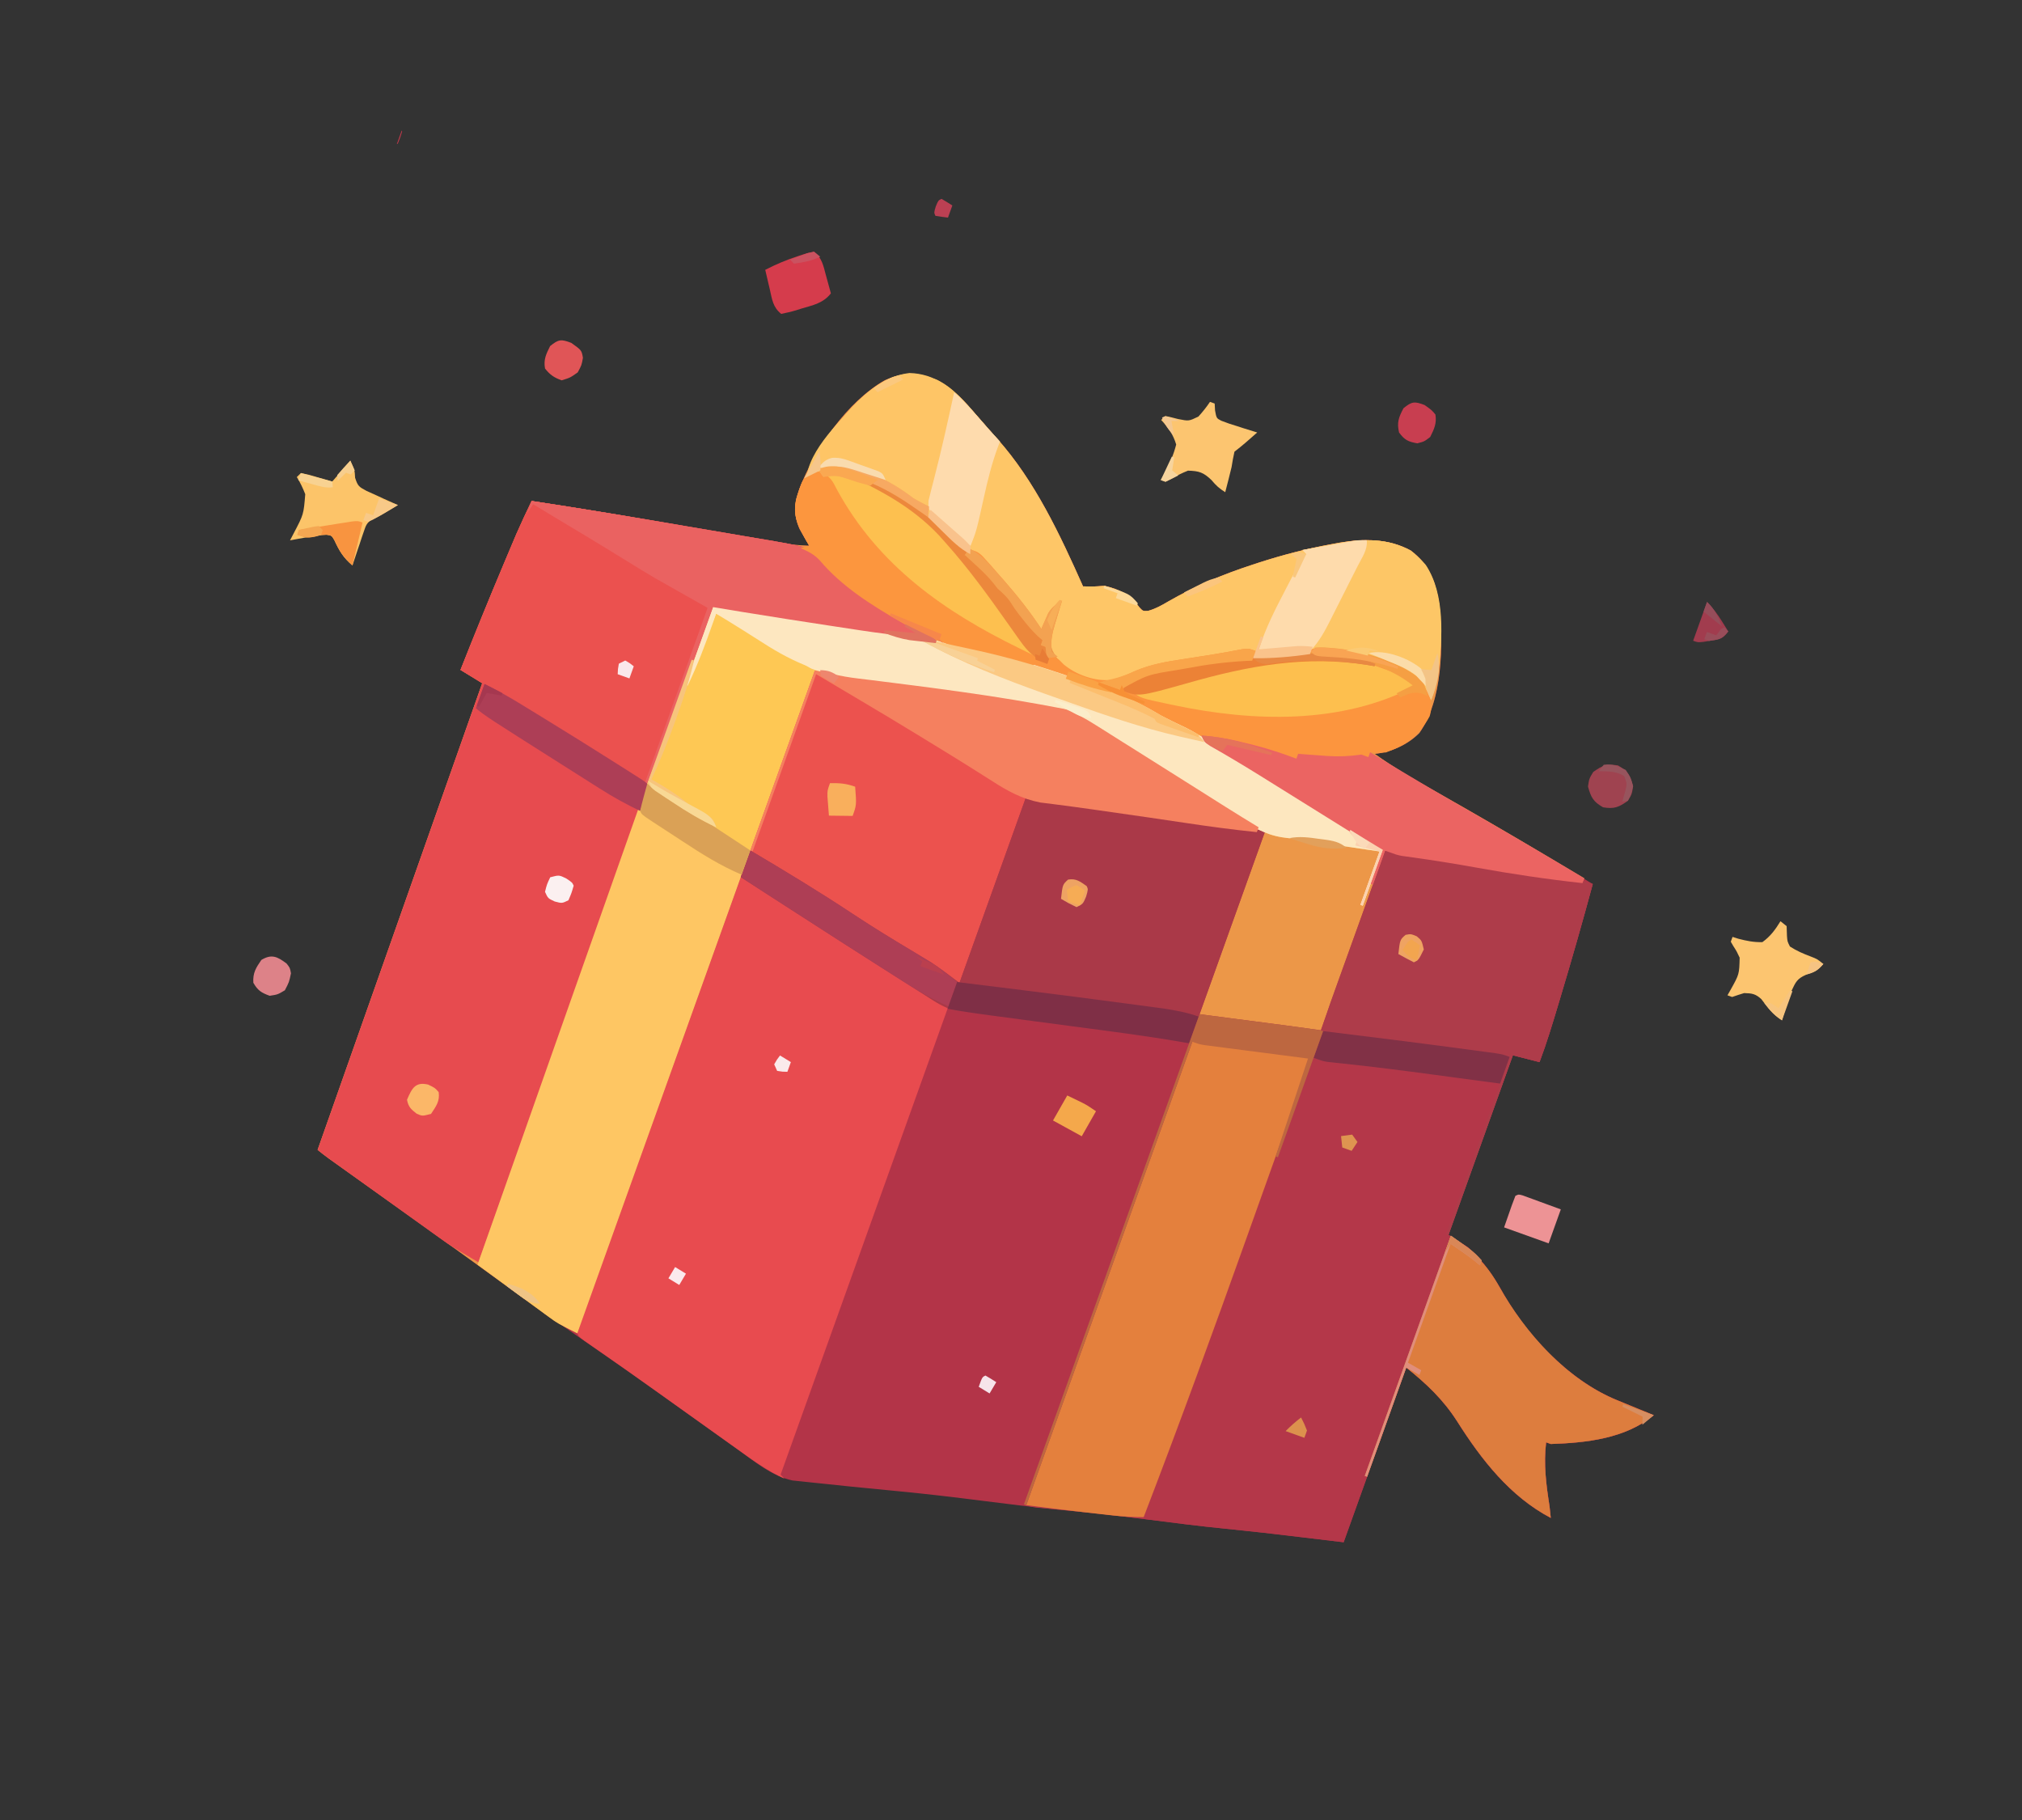 <svg width="170" height="153" viewBox="0 0 170 153" fill="none" xmlns="http://www.w3.org/2000/svg">
<rect x="0" y="0" width="170" height="153" fill="#333333" stroke="none"/>
<g clip-path="url(#clip0_337_587)">
<path d="M81.411 34.117C81.636 34.372 81.859 34.628 82.082 34.885C82.2 35.02 82.318 35.155 82.44 35.295C82.671 35.559 82.901 35.824 83.131 36.089C83.367 36.359 83.607 36.626 83.847 36.892C87.008 40.428 89.124 44.956 91.056 49.293C91.955 49.316 91.955 49.316 92.852 49.246C94.147 49.546 95.004 49.98 95.804 51.069C96.094 51.378 96.094 51.378 96.537 51.351C97.161 51.175 97.654 50.897 98.218 50.565C100.503 49.255 102.789 48.293 105.272 47.483C105.436 47.428 105.6 47.374 105.77 47.319C107.826 46.652 109.882 46.121 112 45.736C112.287 45.683 112.287 45.683 112.581 45.628C114.668 45.276 116.718 45.257 118.604 46.276C120.182 47.469 120.731 48.979 121.02 50.932C121.334 54.233 121.313 58.805 119.335 61.614C118.337 62.626 116.952 63.222 115.589 63.379C117.21 64.542 118.907 65.529 120.641 66.503C123.817 68.288 126.956 70.133 130.08 72.011C130.273 72.127 130.465 72.242 130.664 72.362C131.746 73.013 132.828 73.665 133.91 74.318C133.051 77.504 132.144 80.673 131.195 83.833C131.12 84.083 131.12 84.083 131.044 84.337C130.546 86.001 130.047 87.66 129.435 89.287C128.695 89.098 127.956 88.909 127.194 88.714C125.409 93.696 123.623 98.677 121.784 103.809C122.321 104.153 122.858 104.498 123.412 104.853C124.721 106.002 125.606 107.319 126.45 108.849C128.573 112.509 132.04 116.105 135.95 117.705C136.13 117.779 136.311 117.854 136.497 117.93C136.776 118.044 136.776 118.044 137.061 118.16C137.251 118.238 137.441 118.316 137.637 118.396C138.103 118.588 138.57 118.779 139.037 118.969C136.635 120.949 133.355 121.291 130.385 121.392C130.254 121.345 130.124 121.299 129.99 121.251C129.768 123.113 129.996 124.817 130.28 126.649C130.316 126.967 130.351 127.286 130.382 127.606C126.966 125.808 124.554 122.717 122.503 119.476C121.321 117.633 119.926 116.325 118.231 114.965C116.494 119.811 114.757 124.658 112.968 129.651C111.793 129.511 110.619 129.37 109.409 129.225C106.231 128.845 106.231 128.845 103.047 128.513C100.836 128.298 98.636 128.01 96.433 127.73C93.974 127.418 91.515 127.148 89.045 126.914C86.937 126.711 84.839 126.452 82.739 126.184C80.365 125.881 77.991 125.598 75.608 125.369C71.129 124.933 71.129 124.933 69.407 124.747C69.117 124.717 68.827 124.687 68.537 124.658C68.133 124.619 67.73 124.574 67.327 124.53C67.097 124.506 66.867 124.482 66.63 124.458C64.898 124.082 63.523 122.924 62.106 121.907C61.882 121.747 61.658 121.588 61.428 121.423C60.835 121.001 60.242 120.577 59.65 120.153C59.056 119.728 58.461 119.303 57.866 118.879C56.962 118.234 56.058 117.588 55.154 116.943C53.285 115.608 51.407 114.289 49.512 112.991C46.782 111.117 44.091 109.191 41.409 107.247C39.374 105.773 37.335 104.307 35.291 102.846C35.166 102.757 35.041 102.668 34.913 102.576C33.658 101.68 32.404 100.784 31.15 99.889C30.793 99.635 30.437 99.381 30.081 99.126C29.641 98.812 29.201 98.498 28.761 98.184C28.565 98.045 28.37 97.905 28.169 97.761C27.997 97.639 27.827 97.517 27.65 97.392C27.329 97.158 27.015 96.914 26.704 96.665C31.271 83.718 35.838 70.77 40.543 57.431C39.941 57.063 39.338 56.695 38.718 56.316C39.9 53.323 41.115 50.346 42.365 47.38C42.428 47.231 42.491 47.081 42.556 46.927C42.739 46.492 42.922 46.059 43.105 45.624C43.211 45.375 43.316 45.125 43.425 44.868C43.831 43.942 44.261 43.029 44.696 42.116C47.943 42.604 51.18 43.133 54.413 43.697C54.587 43.727 54.761 43.758 54.941 43.789C56.567 44.072 58.192 44.357 59.818 44.642C60.718 44.8 61.619 44.958 62.52 45.114C62.859 45.173 63.198 45.233 63.536 45.293C64.007 45.376 64.477 45.458 64.947 45.539C65.213 45.586 65.479 45.633 65.753 45.681C66.519 45.792 67.263 45.845 68.037 45.877C67.924 45.687 67.924 45.687 67.809 45.492C67.712 45.32 67.614 45.148 67.514 44.971C67.416 44.802 67.319 44.634 67.219 44.461C66.714 43.286 66.763 42.336 67.194 41.13C68.518 37.71 71.204 33.788 74.394 31.967C77.274 30.707 79.46 31.974 81.411 34.117Z" fill="#B33448"/>
<path d="M81.411 34.117C81.636 34.372 81.859 34.628 82.082 34.885C82.2 35.02 82.318 35.155 82.44 35.295C82.671 35.559 82.901 35.824 83.131 36.089C83.367 36.359 83.607 36.626 83.847 36.892C87.008 40.428 89.124 44.956 91.056 49.293C91.955 49.316 91.955 49.316 92.852 49.246C94.147 49.546 95.004 49.98 95.804 51.069C96.094 51.378 96.094 51.378 96.537 51.351C97.161 51.175 97.654 50.897 98.218 50.565C100.503 49.255 102.789 48.293 105.272 47.483C105.436 47.428 105.6 47.374 105.77 47.319C107.826 46.652 109.882 46.121 112 45.736C112.287 45.683 112.287 45.683 112.581 45.628C114.668 45.276 116.718 45.257 118.604 46.276C120.182 47.469 120.731 48.979 121.02 50.932C121.334 54.233 121.313 58.805 119.335 61.614C118.337 62.626 116.952 63.222 115.589 63.379C117.223 64.552 118.934 65.547 120.682 66.531C123.717 68.24 126.727 69.99 129.722 71.768C129.898 71.872 130.073 71.976 130.254 72.083C131.235 72.665 132.215 73.248 133.194 73.832C133.146 73.966 133.098 74.101 133.048 74.24C130.069 73.916 127.125 73.476 124.179 72.945C122.385 72.622 120.589 72.33 118.782 72.081C118.618 72.058 118.454 72.034 118.284 72.01C118.074 71.982 118.074 71.982 117.858 71.952C117.439 71.868 117.439 71.868 116.454 71.515C114.734 76.52 113.014 81.524 111.242 86.68C110.287 86.669 109.438 86.62 108.504 86.491C108.239 86.454 107.975 86.418 107.702 86.381C107.428 86.343 107.154 86.305 106.872 86.265C106.33 86.191 105.788 86.116 105.245 86.042C104.989 86.007 104.733 85.971 104.468 85.934C103.868 85.855 103.268 85.785 102.665 85.722C101.838 85.612 101.838 85.612 100.853 85.259C102.662 80.21 104.471 75.162 106.335 69.961C105.538 69.523 104.741 69.085 103.919 68.634C103.415 68.332 102.913 68.026 102.415 67.712C102.284 67.63 102.153 67.548 102.018 67.463C101.738 67.288 101.459 67.112 101.18 66.936C100.736 66.656 100.292 66.378 99.847 66.099C98.419 65.205 96.994 64.307 95.573 63.403C94.95 63.007 94.326 62.613 93.702 62.219C93.406 62.032 93.11 61.843 92.815 61.654C90.094 59.912 87.753 59.18 84.567 58.75C84.053 58.678 83.539 58.606 83.026 58.533C82.682 58.485 82.338 58.436 81.995 58.389C80.521 58.182 79.052 57.951 77.584 57.715C75.312 57.352 73.034 57.052 70.749 56.775C70.392 56.731 70.392 56.731 70.028 56.687C69.817 56.662 69.605 56.637 69.388 56.611C68.886 56.54 68.886 56.54 68.492 56.398C61.906 74.775 55.321 93.151 48.535 112.085C46.844 111.219 46.844 111.219 46.224 110.766C46.083 110.664 45.941 110.561 45.795 110.455C45.569 110.289 45.569 110.289 45.339 110.119C45.092 109.94 45.092 109.94 44.841 109.757C44.484 109.497 44.127 109.236 43.77 108.975C42.795 108.262 41.818 107.552 40.84 106.843C40.632 106.691 40.424 106.54 40.209 106.384C37.181 104.184 34.131 102.015 31.084 99.841C30.732 99.59 30.38 99.339 30.028 99.088C29.595 98.779 29.162 98.47 28.729 98.161C28.538 98.025 28.346 97.888 28.149 97.747C27.982 97.628 27.814 97.509 27.642 97.386C27.323 97.154 27.012 96.912 26.704 96.665C31.271 83.718 35.838 70.77 40.543 57.431C39.941 57.063 39.338 56.695 38.718 56.316C39.9 53.323 41.115 50.346 42.365 47.38C42.428 47.231 42.491 47.081 42.556 46.927C42.739 46.492 42.922 46.059 43.105 45.624C43.211 45.375 43.316 45.125 43.425 44.868C43.831 43.942 44.261 43.029 44.696 42.116C47.943 42.604 51.18 43.133 54.413 43.697C54.587 43.727 54.761 43.758 54.941 43.789C56.567 44.072 58.192 44.357 59.818 44.642C60.718 44.8 61.619 44.958 62.52 45.114C62.859 45.173 63.198 45.233 63.536 45.293C64.007 45.376 64.477 45.458 64.947 45.539C65.213 45.586 65.479 45.633 65.753 45.681C66.519 45.792 67.263 45.845 68.037 45.877C67.924 45.687 67.924 45.687 67.809 45.492C67.712 45.32 67.614 45.148 67.514 44.971C67.416 44.802 67.319 44.634 67.219 44.461C66.714 43.286 66.763 42.336 67.194 41.13C68.518 37.71 71.204 33.788 74.394 31.967C77.274 30.707 79.46 31.974 81.411 34.117Z" fill="#EC9748"/>
<path d="M133.91 74.318C133.053 77.504 132.144 80.673 131.195 83.833C131.121 84.082 131.121 84.082 131.044 84.337C130.546 86.001 130.047 87.66 129.435 89.287C128.695 89.098 127.956 88.909 127.194 88.714C125.409 93.695 123.624 98.677 121.784 103.809C122.322 104.153 122.859 104.498 123.412 104.852C124.721 106.002 125.606 107.318 126.45 108.849C128.573 112.509 132.04 116.105 135.95 117.705C136.131 117.779 136.311 117.854 136.497 117.93C136.683 118.006 136.87 118.082 137.062 118.16C137.252 118.238 137.441 118.316 137.637 118.396C138.104 118.588 138.57 118.779 139.038 118.969C136.635 120.949 133.355 121.291 130.385 121.392C130.255 121.345 130.125 121.299 129.991 121.251C129.768 123.113 129.997 124.817 130.28 126.649C130.317 126.967 130.352 127.286 130.382 127.606C126.966 125.808 124.554 122.717 122.504 119.476C121.321 117.633 119.926 116.325 118.231 114.965C116.494 119.811 114.757 124.658 112.968 129.651C111.793 129.511 110.619 129.37 109.409 129.225C106.231 128.845 106.231 128.845 103.047 128.513C100.839 128.298 98.641 128.011 96.441 127.731C93.813 127.397 91.183 127.106 88.544 126.864C88.186 126.83 88.186 126.83 87.821 126.796C87.613 126.778 87.405 126.759 87.192 126.74C86.678 126.674 86.678 126.674 86.086 126.463C90.959 112.865 95.832 99.268 100.853 85.259C108.927 86.311 108.927 86.311 111.045 86.61C112.83 81.629 114.615 76.647 116.454 71.515C118.047 71.768 119.64 72.021 121.281 72.281C126.966 73.188 126.966 73.188 132.672 73.961C133.122 74.036 133.122 74.036 133.91 74.318Z" fill="#B43749"/>
<path d="M69.678 47.544C71.802 49.822 74.413 51.301 77.129 52.739C77.322 52.843 77.515 52.946 77.713 53.052C77.887 53.143 78.061 53.234 78.24 53.328C78.428 53.454 78.428 53.454 78.62 53.583C78.637 53.741 78.654 53.899 78.671 54.062C74.416 53.471 70.161 52.872 65.912 52.243C65.524 52.186 65.137 52.129 64.749 52.073C64.204 51.994 63.66 51.913 63.115 51.831C62.875 51.797 62.875 51.797 62.631 51.762C62.405 51.728 62.405 51.728 62.175 51.693C61.982 51.664 61.982 51.664 61.785 51.635C61.161 51.492 60.562 51.255 59.96 51.039C53.446 69.213 46.933 87.388 40.222 106.113C37.948 104.78 37.948 104.78 36.971 104.08C36.754 103.924 36.535 103.768 36.311 103.608C36.081 103.442 35.85 103.276 35.62 103.11C35.378 102.937 35.136 102.764 34.894 102.591C34.263 102.139 33.633 101.686 33.003 101.233C32.487 100.863 31.971 100.493 31.455 100.123C30.837 99.681 30.221 99.239 29.604 98.796C29.487 98.712 29.37 98.628 29.249 98.542C28.918 98.305 28.588 98.067 28.257 97.83C27.976 97.627 27.976 97.627 27.688 97.421C27.355 97.177 27.027 96.924 26.705 96.665C31.271 83.718 35.838 70.77 40.543 57.431C39.941 57.063 39.339 56.695 38.718 56.316C39.901 53.323 41.116 50.346 42.365 47.38C42.428 47.231 42.491 47.081 42.556 46.927C42.739 46.492 42.922 46.058 43.106 45.624C43.211 45.375 43.317 45.125 43.426 44.868C43.832 43.942 44.261 43.029 44.697 42.116C49.002 42.769 53.294 43.482 57.584 44.219C58.312 44.343 59.041 44.467 59.77 44.59C60.667 44.741 61.563 44.894 62.46 45.049C62.796 45.106 63.133 45.163 63.469 45.22C68.41 46.047 68.41 46.047 69.678 47.544Z" fill="#E74B4F"/>
<path d="M62.279 73.737C63.939 74.582 63.939 74.582 64.513 74.941C64.636 75.017 64.759 75.094 64.886 75.173C65.015 75.253 65.143 75.334 65.275 75.417C65.414 75.504 65.552 75.59 65.695 75.679C66.142 75.959 66.59 76.24 67.037 76.52C67.348 76.716 67.66 76.911 67.972 77.106C69.886 78.308 71.791 79.522 73.674 80.774C75.67 82.095 77.704 83.332 79.739 84.597C75.083 97.589 70.427 110.58 65.63 123.965C65.736 124.079 65.842 124.193 65.951 124.31C64.561 123.662 63.353 122.802 62.106 121.906C61.883 121.747 61.659 121.588 61.429 121.423C60.836 121.001 60.243 120.577 59.651 120.153C59.057 119.728 58.462 119.303 57.867 118.879C56.964 118.235 56.061 117.59 55.159 116.945C53.607 115.837 52.05 114.739 50.486 113.651C50.27 113.501 50.055 113.351 49.833 113.197C49.501 112.966 49.501 112.966 49.161 112.73C48.66 112.359 48.66 112.359 48.536 112.084C48.694 111.582 48.864 111.09 49.043 110.596C49.099 110.439 49.155 110.282 49.213 110.12C49.402 109.591 49.593 109.062 49.784 108.533C49.919 108.155 50.054 107.777 50.19 107.4C50.559 106.37 50.928 105.342 51.299 104.313C51.685 103.239 52.07 102.165 52.455 101.091C53.185 99.055 53.917 97.02 54.648 94.985C55.481 92.669 56.312 90.352 57.143 88.036C58.854 83.269 60.566 78.503 62.279 73.737Z" fill="#E84B4F"/>
<path d="M91.531 57.433C91.71 57.497 91.889 57.561 92.074 57.626C94.025 58.326 95.835 59.083 97.615 60.16C98.264 60.497 98.923 60.812 99.583 61.124C100.605 61.622 101.537 62.229 102.485 62.858C103.243 63.351 104.011 63.825 104.785 64.294C104.929 64.382 105.074 64.469 105.223 64.56C105.525 64.743 105.827 64.926 106.129 65.109C109.535 67.174 112.906 69.29 116.258 71.445C115.703 72.993 115.148 74.541 114.576 76.136C114.511 76.113 114.446 76.09 114.379 76.066C114.91 74.585 115.441 73.104 115.987 71.578C114.923 71.422 113.859 71.266 112.795 71.11C112.434 71.057 112.072 71.004 111.71 70.951C111.189 70.874 110.668 70.798 110.147 70.721C109.987 70.698 109.826 70.674 109.66 70.65C109.036 70.558 108.412 70.467 107.786 70.386C106.312 70.157 105.141 69.424 103.907 68.63C103.522 68.386 103.137 68.142 102.751 67.899C102.537 67.763 102.322 67.627 102.101 67.487C101.291 66.976 100.476 66.474 99.661 65.972C99.511 65.879 99.361 65.787 99.206 65.692C98.588 65.311 97.969 64.93 97.35 64.549C95.881 63.644 94.413 62.74 92.964 61.802C92.776 61.68 92.588 61.559 92.393 61.433C92.062 61.218 91.732 61.001 91.404 60.782C89.276 59.397 87.038 59.084 84.567 58.75C84.054 58.678 83.54 58.605 83.026 58.533C82.683 58.485 82.339 58.436 81.995 58.388C80.522 58.182 79.053 57.951 77.585 57.715C75.313 57.352 73.035 57.052 70.75 56.775C70.512 56.746 70.274 56.717 70.029 56.687C69.712 56.649 69.712 56.649 69.388 56.611C68.887 56.54 68.887 56.54 68.493 56.398C61.907 74.775 55.321 93.151 48.536 112.085C46.844 111.219 46.844 111.219 46.23 110.769C46.092 110.669 45.954 110.569 45.813 110.466C45.67 110.361 45.527 110.255 45.38 110.147C45.229 110.037 45.079 109.927 44.923 109.814C44.447 109.466 43.972 109.117 43.497 108.768C43.172 108.531 42.847 108.293 42.523 108.056C41.731 107.478 40.94 106.898 40.15 106.317C41.935 101.251 43.722 96.186 45.508 91.121C46.338 88.768 47.168 86.415 47.998 84.061C50.114 78.061 52.231 72.061 54.353 66.062C54.411 65.899 54.469 65.735 54.529 65.567C55.141 63.838 55.754 62.109 56.37 60.381C56.518 59.965 56.667 59.547 56.815 59.13C57.784 56.399 58.842 53.713 59.96 51.039C60.113 51.064 60.266 51.09 60.424 51.116C63.377 51.605 66.332 52.078 69.292 52.53C69.63 52.582 69.968 52.633 70.305 52.685C72.064 52.956 73.821 53.209 75.591 53.403C81.056 54.022 86.377 55.587 91.531 57.433Z" fill="#FEC663"/>
<path d="M81.412 34.117C81.636 34.372 81.86 34.628 82.083 34.885C82.201 35.02 82.319 35.155 82.441 35.295C82.672 35.559 82.902 35.824 83.132 36.089C83.368 36.359 83.607 36.626 83.848 36.892C87.009 40.428 89.125 44.956 91.056 49.293C91.956 49.316 91.956 49.316 92.853 49.246C94.148 49.546 95.005 49.98 95.805 51.069C96.095 51.378 96.095 51.378 96.538 51.351C97.161 51.175 97.655 50.897 98.218 50.565C100.504 49.255 102.789 48.293 105.273 47.483C105.437 47.428 105.601 47.374 105.77 47.319C107.826 46.652 109.882 46.121 112.001 45.736C112.288 45.683 112.288 45.683 112.581 45.628C114.668 45.275 116.719 45.257 118.605 46.276C120.183 47.469 120.732 48.978 121.021 50.932C121.271 53.563 121.167 56.326 120.323 58.861C120.229 58.647 120.136 58.433 120.04 58.213C118.91 56.265 115.983 55.505 113.936 54.961C113.242 54.851 112.572 54.785 111.869 54.759C111.351 54.725 111.351 54.725 110.563 54.442C110.425 54.621 110.288 54.8 110.146 54.984C108.564 55.278 106.95 55.355 105.349 55.336C105.422 55.134 105.494 54.932 105.569 54.724C99.89 55.275 99.89 55.275 94.486 57.017C93.245 57.594 92.299 57.377 91.068 56.979C89.764 56.472 89.145 55.965 88.496 54.691C88.109 53.693 88.271 53.205 88.566 52.17C88.636 51.921 88.707 51.673 88.779 51.417C88.834 51.226 88.889 51.035 88.946 50.838C88.528 51.249 88.363 51.646 88.117 52.181C87.992 52.451 87.992 52.451 87.865 52.726C87.802 52.864 87.739 53.002 87.674 53.145C87.517 52.95 87.517 52.95 87.357 52.751C86.426 51.603 85.487 50.463 84.537 49.331C84.436 49.21 84.336 49.089 84.232 48.964C83.932 48.608 83.629 48.256 83.325 47.903C83.218 47.774 83.111 47.645 83.001 47.512C82.328 46.733 82.012 46.491 80.982 46.373C80.555 46.003 80.179 45.639 79.794 45.228C78.802 44.217 77.77 43.341 76.621 42.523C76.484 42.425 76.348 42.328 76.207 42.228C75.669 41.851 75.186 41.534 74.567 41.312C74.734 41.411 74.901 41.511 75.073 41.614C79.621 44.448 82.715 49.022 85.662 53.46C86.063 54.06 86.485 54.63 86.943 55.185C84.366 55.531 79.545 51.549 77.476 49.95C74.473 47.489 72.204 44.519 70.144 41.206C69.678 40.475 69.293 39.968 68.507 39.601C68.281 39.823 68.054 40.046 67.821 40.275C67.899 37.867 70.909 35.048 72.494 33.433C73.656 32.304 74.871 31.563 76.46 31.358C78.59 31.409 80.04 32.61 81.412 34.117Z" fill="#FEC667"/>
<path d="M92.106 60.943C92.372 61.109 92.372 61.109 92.644 61.279C93.215 61.637 93.784 61.997 94.353 62.358C94.746 62.605 95.14 62.852 95.533 63.098C96.49 63.699 97.446 64.302 98.401 64.905C99.117 65.358 99.834 65.809 100.551 66.26C101.372 66.776 102.191 67.294 103.01 67.812C103.94 68.4 104.877 68.975 105.817 69.545C105.769 69.679 105.721 69.814 105.671 69.953C103.681 69.752 101.707 69.485 99.731 69.189C98.893 69.064 98.055 68.94 97.217 68.817C97.051 68.792 96.885 68.767 96.714 68.742C95.263 68.528 93.811 68.32 92.359 68.117C92.148 68.087 91.936 68.057 91.719 68.026C90.806 67.899 89.894 67.772 88.981 67.648C88.831 67.627 88.681 67.607 88.527 67.585C88.145 67.533 87.762 67.481 87.38 67.43C86.814 67.338 86.814 67.338 86.222 67.126C84.389 72.242 82.555 77.357 80.666 82.628C77.523 80.709 74.384 78.79 71.278 76.809C71.095 76.692 71.095 76.692 70.907 76.572C69.885 75.92 69.885 75.92 69.387 75.602C67.678 74.511 65.962 73.434 64.221 72.397C63.22 71.796 63.22 71.796 63.083 71.493C63.232 71.017 63.396 70.545 63.565 70.076C63.618 69.929 63.671 69.781 63.725 69.63C63.901 69.141 64.077 68.653 64.254 68.164C64.376 67.826 64.497 67.488 64.618 67.15C64.939 66.259 65.26 65.368 65.582 64.477C65.91 63.568 66.237 62.659 66.563 61.751C67.205 59.966 67.849 58.182 68.492 56.398C71.226 56.64 71.226 56.64 72.371 56.793C72.596 56.823 72.821 56.853 73.053 56.884C73.291 56.916 73.529 56.949 73.774 56.982C74.031 57.017 74.288 57.051 74.552 57.087C76.972 57.416 79.388 57.767 81.804 58.119C81.991 58.147 82.178 58.174 82.37 58.202C83.403 58.353 84.436 58.505 85.468 58.66C85.844 58.715 86.221 58.767 86.597 58.818C88.671 59.11 90.346 59.82 92.106 60.943Z" fill="#EC524E"/>
<path d="M106.335 69.96C104.237 75.817 102.138 81.673 99.976 87.707C98.797 87.512 97.619 87.318 96.406 87.118C95.429 86.979 94.454 86.844 93.476 86.715C93.215 86.68 92.955 86.646 92.686 86.61C91.866 86.501 91.046 86.393 90.227 86.284C89.142 86.141 88.058 85.996 86.974 85.852C86.717 85.818 86.461 85.784 86.196 85.749C82.4 85.244 82.4 85.244 80.921 85.021C80.726 85.004 80.531 84.987 80.33 84.969C79.367 84.726 78.621 84.216 77.79 83.681C77.52 83.51 77.52 83.51 77.245 83.336C76.67 82.972 76.097 82.605 75.524 82.238C75.146 81.998 74.768 81.759 74.39 81.519C73.302 80.83 72.217 80.136 71.132 79.442C70.98 79.344 70.828 79.247 70.671 79.147C68.736 77.908 66.804 76.663 64.874 75.415C64.619 75.25 64.365 75.085 64.11 74.921C63.499 74.526 62.889 74.131 62.279 73.737C62.544 72.996 62.809 72.256 63.083 71.493C65.981 73.212 68.859 74.949 71.67 76.813C73.436 77.978 75.239 79.076 77.053 80.161C77.27 80.292 77.487 80.423 77.711 80.557C77.901 80.671 78.091 80.785 78.288 80.902C79.108 81.436 79.883 82.039 80.666 82.628C82.5 77.512 84.333 72.397 86.222 67.126C87.969 67.372 89.715 67.618 91.515 67.872C93.033 68.057 93.033 68.057 94.551 68.24C96.586 68.488 98.612 68.794 100.639 69.103C102.152 69.331 103.664 69.528 105.188 69.677C105.744 69.749 105.744 69.749 106.335 69.96Z" fill="#AA3948"/>
<path d="M69.678 47.544C71.802 49.822 74.413 51.301 77.129 52.739C77.322 52.843 77.515 52.946 77.713 53.052C77.887 53.143 78.061 53.234 78.24 53.328C78.428 53.454 78.428 53.454 78.62 53.583C78.637 53.741 78.654 53.899 78.671 54.062C74.416 53.471 70.161 52.872 65.912 52.243C65.524 52.186 65.137 52.129 64.749 52.073C64.204 51.994 63.66 51.913 63.115 51.831C62.875 51.797 62.875 51.797 62.631 51.762C61.687 51.619 60.847 51.389 59.96 51.039C59.867 51.3 59.775 51.56 59.68 51.829C58.592 54.894 57.448 57.935 56.288 60.973C56.106 61.45 55.925 61.928 55.743 62.405C55.304 63.556 54.865 64.707 54.426 65.859C52.425 64.923 52.425 64.923 51.589 64.368C51.336 64.202 51.336 64.202 51.078 64.034C50.896 63.914 50.714 63.793 50.526 63.67C48.002 62.026 45.441 60.448 42.877 58.871C42.672 58.745 42.467 58.619 42.255 58.489C41.077 57.764 39.898 57.04 38.718 56.316C39.904 53.324 41.116 50.346 42.365 47.38C42.428 47.231 42.491 47.081 42.556 46.927C42.739 46.492 42.922 46.058 43.106 45.624C43.211 45.375 43.317 45.125 43.426 44.868C43.832 43.942 44.261 43.029 44.697 42.116C49.002 42.769 53.294 43.482 57.584 44.219C58.312 44.343 59.041 44.467 59.77 44.59C60.667 44.741 61.563 44.894 62.46 45.049C62.796 45.106 63.133 45.163 63.469 45.22C68.41 46.047 68.41 46.047 69.678 47.544Z" fill="#EB514F"/>
<path d="M110.24 88.853C109.017 92.282 107.792 95.71 106.566 99.137C105.997 100.73 105.427 102.323 104.859 103.917C102.038 111.823 99.167 119.703 96.154 127.539C95.287 127.532 94.443 127.497 93.583 127.401C93.35 127.375 93.117 127.349 92.876 127.322C92.635 127.295 92.395 127.267 92.147 127.239C91.795 127.2 91.795 127.2 91.436 127.16C89.716 126.968 88.001 126.751 86.283 126.533C90.891 113.676 95.498 100.82 100.246 87.573C109.518 88.594 109.518 88.594 110.24 88.853Z" fill="#E4803D"/>
<path d="M133.91 74.318C133.053 77.504 132.144 80.673 131.195 83.833C131.145 83.999 131.096 84.166 131.044 84.337C130.546 86.001 130.047 87.66 129.435 89.287C128.695 89.098 127.956 88.909 127.194 88.714C125.409 93.695 123.624 98.677 121.784 103.809C121.719 103.785 121.654 103.762 121.587 103.738C123.083 99.565 124.579 95.391 126.119 91.091C124.535 90.88 122.95 90.668 121.317 90.45C120.828 90.384 120.339 90.318 119.835 90.251C119.429 90.196 119.022 90.142 118.616 90.088C118.396 90.059 118.176 90.03 117.95 90C116.2 89.77 114.448 89.567 112.693 89.385C112.511 89.366 112.329 89.346 112.142 89.326C111.904 89.302 111.904 89.302 111.662 89.276C111.226 89.207 111.226 89.207 110.438 88.924C110.944 86.868 111.631 84.891 112.351 82.903C112.47 82.572 112.589 82.242 112.707 81.912C113.017 81.051 113.327 80.191 113.638 79.33C113.956 78.449 114.273 77.567 114.59 76.685C115.21 74.962 115.832 73.238 116.454 71.515C116.572 71.534 116.689 71.553 116.81 71.572C124.726 72.862 124.726 72.862 132.672 73.961C133.121 74.036 133.121 74.036 133.91 74.318Z" fill="#AE3C4A"/>
<path d="M117.557 56.028C117.769 56.118 117.982 56.208 118.201 56.3C119.168 56.779 119.689 57.235 120.139 58.248C120.35 58.968 120.423 59.482 120.2 60.212C119.305 61.864 118.247 62.625 116.524 63.254C115.724 63.312 115.725 63.312 115.195 63.238C115.147 63.373 115.099 63.507 115.049 63.646C110.656 63.913 110.656 63.913 109.142 63.37C109.094 63.505 109.046 63.64 108.996 63.779C108.724 63.709 108.724 63.709 108.446 63.637C107.763 63.463 107.08 63.289 106.398 63.117C106.104 63.042 105.81 62.967 105.516 62.892C105.091 62.783 104.665 62.675 104.239 62.568C104.1 62.533 103.961 62.498 103.818 62.462C103.095 62.286 102.397 62.16 101.653 62.11C100.421 61.995 99.393 61.373 98.317 60.8C98.108 60.692 97.897 60.584 97.681 60.472C96.162 59.682 96.162 59.682 95.698 59.354C95.056 58.934 94.325 58.709 93.608 58.447C93.437 58.384 93.266 58.321 93.089 58.257C92.531 58.052 91.972 57.85 91.412 57.649C91.222 57.581 91.032 57.512 90.836 57.441C87.969 56.411 85.126 55.564 82.144 54.925C80.046 54.458 78.181 53.668 76.313 52.612C76.115 52.501 75.916 52.389 75.711 52.274C73.255 50.864 70.774 49.306 68.921 47.107C68.443 46.597 67.931 46.349 67.3 46.073C67.543 46.009 67.787 45.944 68.037 45.877C67.962 45.75 67.887 45.623 67.81 45.492C67.12 44.275 66.597 43.337 66.962 41.883C67.443 40.385 67.443 40.385 68.021 39.809C68.507 39.601 68.507 39.601 69.112 39.704C69.82 40.097 70.002 40.428 70.368 41.159C74.078 47.979 80.123 51.721 86.746 55.114C86.625 54.953 86.505 54.792 86.38 54.627C86.208 54.396 86.035 54.165 85.862 53.934C85.769 53.809 85.675 53.684 85.579 53.555C85.043 52.835 84.516 52.111 83.998 51.378C82.579 49.367 81.115 47.433 79.478 45.604C79.304 45.409 79.13 45.214 78.951 45.013C76.651 42.567 73.891 41.138 70.895 39.766C70.919 39.699 70.943 39.631 70.968 39.562C74.786 40.718 78.013 42.916 80.712 45.908C81.05 46.214 81.05 46.214 81.553 46.209C82.261 46.347 82.477 46.597 82.954 47.137C83.183 47.393 83.183 47.393 83.417 47.654C83.575 47.837 83.734 48.02 83.897 48.209C84.059 48.393 84.221 48.577 84.389 48.767C85.529 50.075 86.596 51.41 87.55 52.87C87.602 52.75 87.653 52.629 87.706 52.505C87.778 52.347 87.849 52.189 87.922 52.025C87.992 51.869 88.061 51.712 88.132 51.55C88.451 51.031 88.777 50.805 89.289 50.501C89.224 50.714 89.159 50.926 89.091 51.145C89.007 51.428 88.922 51.711 88.838 51.994C88.794 52.133 88.751 52.273 88.707 52.417C88.463 53.24 88.318 53.942 88.418 54.793C88.68 55.18 88.68 55.18 89.061 55.483C89.181 55.605 89.303 55.726 89.427 55.851C90.478 56.726 92.032 57.289 93.409 57.157C94.116 56.998 94.731 56.737 95.392 56.43C96.745 55.851 98.076 55.615 99.515 55.403C99.995 55.328 100.476 55.252 100.956 55.177C101.306 55.124 101.306 55.124 101.663 55.07C102.595 54.924 103.522 54.751 104.45 54.574C104.977 54.512 104.977 54.512 105.569 54.724C105.586 54.882 105.602 55.04 105.62 55.203C106.027 55.142 106.027 55.142 106.442 55.08C107.113 54.989 107.77 54.933 108.445 54.921C109.603 54.97 109.603 54.97 110.563 54.442C113.062 54.409 115.289 55.047 117.557 56.028Z" fill="#FC953E"/>
<path d="M91.531 57.433C91.71 57.497 91.889 57.561 92.074 57.626C94.024 58.326 95.835 59.083 97.615 60.16C98.263 60.497 98.922 60.812 99.583 61.124C100.604 61.622 101.536 62.229 102.484 62.858C103.243 63.351 104.011 63.825 104.784 64.294C104.929 64.382 105.073 64.469 105.222 64.56C105.524 64.743 105.826 64.926 106.129 65.109C109.535 67.174 112.906 69.29 116.257 71.445C115.702 72.993 115.147 74.541 114.576 76.136C114.511 76.113 114.446 76.09 114.379 76.066C114.909 74.585 115.44 73.104 115.987 71.578C114.923 71.422 113.859 71.266 112.795 71.11C112.433 71.057 112.071 71.004 111.71 70.951C111.189 70.874 110.668 70.798 110.147 70.721C109.986 70.698 109.825 70.674 109.659 70.65C109.035 70.558 108.412 70.467 107.786 70.386C106.311 70.157 105.141 69.424 103.907 68.63C103.522 68.386 103.136 68.142 102.751 67.899C102.536 67.763 102.322 67.627 102.1 67.487C101.291 66.976 100.476 66.474 99.661 65.972C99.511 65.879 99.361 65.787 99.206 65.692C98.587 65.311 97.969 64.93 97.35 64.549C95.881 63.644 94.412 62.74 92.964 61.802C92.775 61.68 92.587 61.559 92.393 61.433C92.062 61.218 91.732 61.001 91.403 60.782C89.276 59.397 87.038 59.084 84.567 58.75C84.053 58.678 83.54 58.606 83.026 58.533C82.682 58.485 82.339 58.436 81.995 58.388C80.294 58.151 78.6 57.879 76.906 57.605C75.692 57.413 74.479 57.247 73.257 57.111C72.991 57.08 72.725 57.05 72.451 57.019C71.946 56.963 71.44 56.91 70.934 56.861C68.348 56.573 66.335 55.448 64.173 54.059C63.808 53.828 63.443 53.597 63.078 53.366C62.904 53.255 62.731 53.145 62.552 53.031C61.776 52.54 60.992 52.063 60.208 51.588C60.125 51.825 60.042 52.063 59.957 52.307C59.32 54.124 58.655 55.901 57.817 57.637C57.752 57.613 57.687 57.59 57.62 57.566C58.392 55.412 59.164 53.258 59.959 51.039C60.769 51.172 61.579 51.306 62.414 51.444C64.704 51.818 66.997 52.18 69.291 52.53C69.629 52.582 69.967 52.633 70.305 52.685C72.064 52.956 73.82 53.209 75.591 53.403C81.055 54.022 86.376 55.587 91.531 57.433Z" fill="#FDE7BF"/>
<path d="M121.981 103.879C123.861 105.219 124.947 106.194 126.05 108.157C128.271 112.101 131.747 115.984 135.95 117.705C136.131 117.779 136.311 117.854 136.497 117.93C136.683 118.006 136.87 118.082 137.062 118.16C137.251 118.238 137.441 118.316 137.637 118.396C138.103 118.588 138.57 118.779 139.038 118.969C136.635 120.949 133.355 121.291 130.385 121.392C130.255 121.345 130.125 121.299 129.99 121.251C129.768 123.113 129.996 124.817 130.28 126.649C130.317 126.967 130.352 127.286 130.382 127.606C126.966 125.808 124.554 122.717 122.504 119.476C121.321 117.633 119.926 116.325 118.231 114.965C117.146 117.994 116.06 121.023 114.942 124.144C114.876 124.121 114.811 124.097 114.744 124.073C117.133 117.409 119.521 110.745 121.981 103.879Z" fill="#DD7D3E"/>
<path d="M60.207 51.588C63.085 52.968 65.766 54.734 68.492 56.398C66.466 62.053 64.439 67.707 62.352 73.533C61.042 72.919 59.865 72.353 58.675 71.568C58.538 71.479 58.401 71.39 58.261 71.298C57.976 71.112 57.692 70.926 57.408 70.739C56.971 70.452 56.534 70.167 56.096 69.883C55.818 69.701 55.54 69.519 55.263 69.338C55.132 69.252 55.001 69.167 54.866 69.079C53.957 68.479 53.957 68.479 53.819 68.173C54.114 66.587 54.676 65.061 55.218 63.545C55.3 63.314 55.382 63.082 55.467 62.843C55.64 62.357 55.813 61.872 55.987 61.386C56.254 60.64 56.518 59.893 56.781 59.146C56.95 58.673 57.119 58.2 57.289 57.728C57.367 57.504 57.446 57.28 57.527 57.049C57.601 56.843 57.676 56.638 57.752 56.426C57.817 56.245 57.882 56.063 57.948 55.876C58.154 55.456 58.154 55.456 58.694 55.189C58.908 54.821 58.908 54.821 59.078 54.375C59.145 54.214 59.211 54.052 59.28 53.885C59.347 53.716 59.415 53.546 59.485 53.372C59.554 53.201 59.624 53.031 59.696 52.855C59.868 52.433 60.038 52.011 60.207 51.588Z" fill="#FEC854"/>
<path d="M92.106 60.943C92.372 61.109 92.372 61.109 92.644 61.279C93.215 61.637 93.784 61.997 94.353 62.358C94.746 62.605 95.14 62.852 95.533 63.098C96.49 63.699 97.446 64.302 98.401 64.905C99.117 65.358 99.834 65.809 100.551 66.26C101.372 66.776 102.191 67.294 103.01 67.812C103.94 68.4 104.877 68.975 105.817 69.545C105.769 69.679 105.721 69.814 105.671 69.953C103.681 69.752 101.707 69.485 99.731 69.189C98.893 69.064 98.055 68.94 97.217 68.817C97.051 68.792 96.885 68.767 96.714 68.742C95.263 68.528 93.811 68.32 92.359 68.117C92.147 68.087 91.935 68.057 91.716 68.026C90.817 67.899 89.917 67.775 89.016 67.66C88.87 67.641 88.725 67.622 88.575 67.603C88.209 67.555 87.843 67.51 87.476 67.465C85.893 67.161 84.695 66.487 83.355 65.623C82.966 65.378 82.578 65.132 82.189 64.887C81.979 64.754 81.768 64.621 81.552 64.484C80.428 63.779 79.298 63.087 78.166 62.396C77.794 62.169 77.422 61.941 77.051 61.713C74.255 60.005 71.434 58.346 68.616 56.673C66.855 61.587 65.094 66.501 63.28 71.563C63.215 71.54 63.15 71.517 63.083 71.493C64.868 66.512 66.653 61.531 68.492 56.398C71.405 56.664 71.405 56.664 72.371 56.793C72.596 56.823 72.821 56.853 73.053 56.884C73.291 56.916 73.529 56.949 73.774 56.982C74.031 57.017 74.288 57.051 74.552 57.087C76.972 57.416 79.388 57.767 81.804 58.119C81.991 58.147 82.178 58.174 82.37 58.202C83.403 58.353 84.436 58.505 85.468 58.66C85.844 58.715 86.221 58.767 86.597 58.818C88.671 59.11 90.346 59.82 92.106 60.943Z" fill="#F5805F"/>
<path d="M69.677 47.544C71.801 49.821 74.413 51.301 77.129 52.739C77.322 52.843 77.514 52.946 77.713 53.052C77.887 53.143 78.06 53.234 78.239 53.328C78.428 53.454 78.428 53.454 78.62 53.583C78.637 53.741 78.654 53.899 78.671 54.062C74.415 53.471 70.161 52.872 65.912 52.243C65.524 52.186 65.136 52.129 64.748 52.073C64.204 51.994 63.659 51.913 63.115 51.831C62.875 51.797 62.875 51.797 62.63 51.762C61.687 51.619 60.846 51.389 59.959 51.039C59.867 51.3 59.775 51.56 59.68 51.829C58.592 54.894 57.448 57.935 56.288 60.973C56.106 61.45 55.924 61.928 55.743 62.405C55.304 63.556 54.865 64.707 54.426 65.859C54.361 65.835 54.296 65.812 54.229 65.788C55.966 60.941 57.703 56.095 59.492 51.101C57.295 49.858 57.295 49.858 55.054 48.59C54.315 48.15 53.58 47.708 52.85 47.254C52.476 47.023 52.102 46.793 51.728 46.563C51.533 46.443 51.338 46.323 51.137 46.199C49.886 45.433 48.628 44.679 47.371 43.923C47.116 43.77 46.861 43.617 46.605 43.463C46.01 43.105 45.416 42.748 44.821 42.391C44.659 42.637 44.498 42.883 44.331 43.136C44.452 42.8 44.572 42.463 44.697 42.116C49.001 42.769 53.294 43.482 57.584 44.219C58.312 44.343 59.041 44.467 59.769 44.59C60.666 44.741 61.563 44.894 62.46 45.049C62.796 45.106 63.132 45.163 63.469 45.22C68.409 46.047 68.409 46.047 69.677 47.544Z" fill="#EA6261"/>
<path d="M115.195 63.238C115.333 63.322 115.471 63.406 115.613 63.493C118.549 65.278 121.501 67.027 124.487 68.724C127.412 70.388 130.307 72.103 133.195 73.832C133.147 73.966 133.099 74.101 133.049 74.24C130.07 73.916 127.126 73.476 124.179 72.945C122.385 72.622 120.59 72.33 118.783 72.081C118.619 72.058 118.454 72.034 118.285 72.01C118.144 71.991 118.004 71.972 117.859 71.952C117.44 71.868 117.44 71.868 116.455 71.515C116.117 72.458 115.779 73.4 115.431 74.371C115.366 74.348 115.301 74.324 115.234 74.3C115.572 73.358 115.91 72.416 116.258 71.445C116.058 71.348 115.858 71.251 115.653 71.15C114.531 70.576 113.471 69.898 112.401 69.23C112.176 69.09 111.951 68.95 111.719 68.806C111.122 68.434 110.525 68.063 109.929 67.691C108.867 67.028 107.804 66.367 106.742 65.706C106.517 65.566 106.293 65.426 106.062 65.282C104.637 64.396 103.202 63.533 101.742 62.706C101.265 62.389 101.265 62.389 101.017 61.84C102.348 61.926 103.58 62.167 104.867 62.5C105.137 62.567 105.137 62.567 105.413 62.635C106.636 62.946 107.817 63.332 108.996 63.779C109.044 63.644 109.093 63.509 109.142 63.37C109.409 63.391 109.675 63.411 109.949 63.432C110.303 63.458 110.657 63.483 111.011 63.508C111.186 63.522 111.361 63.535 111.541 63.549C112.546 63.619 113.452 63.579 114.458 63.434C114.653 63.504 114.848 63.574 115.049 63.646C115.097 63.511 115.145 63.377 115.195 63.238Z" fill="#EB6462"/>
<path d="M119.882 47.501C121.522 50.005 121.273 53.626 120.93 56.546C120.773 57.336 120.577 58.097 120.323 58.861C120.229 58.647 120.136 58.433 120.04 58.213C118.975 56.377 116.409 55.643 114.485 55.09C111.969 54.498 109.312 54.373 106.737 54.688C106.233 54.732 106.233 54.732 105.839 54.591C106.39 52.838 107.198 51.251 108.048 49.628C108.182 49.369 108.316 49.11 108.45 48.851C109.43 46.965 109.43 46.965 109.822 46.581C109.716 46.467 109.61 46.353 109.5 46.236C110.245 46.091 110.991 45.952 111.737 45.814C111.945 45.774 112.153 45.733 112.367 45.692C115.144 45.185 117.943 45.184 119.882 47.501Z" fill="#FDC666"/>
<path d="M78.156 31.723C78.353 31.787 78.551 31.852 78.755 31.919C80.149 32.587 81.125 33.784 82.13 34.945C82.363 35.211 82.595 35.477 82.828 35.743C82.979 35.917 82.979 35.917 83.133 36.095C83.441 36.444 83.756 36.784 84.074 37.123C84.029 37.239 83.983 37.355 83.936 37.475C83.395 38.913 83.04 40.359 82.711 41.857C82.095 44.64 82.095 44.64 81.595 45.903C80.721 45.223 79.905 44.528 79.115 43.748C77.958 42.648 76.671 41.91 75.304 41.116C75.192 41.036 75.081 40.957 74.966 40.875C74.232 40.397 73.398 40.131 72.583 39.824C72.403 39.752 72.224 39.678 72.039 39.603C70.453 39.011 69.57 39.272 68.055 39.971C67.912 40.048 67.77 40.125 67.623 40.205C69.294 37.029 71.71 33.112 75.103 31.68C76.258 31.308 77.04 31.343 78.156 31.723Z" fill="#FEC566"/>
<path d="M78.992 54.407C79.176 54.485 79.359 54.564 79.549 54.645C80.141 54.904 80.73 55.172 81.318 55.442C81.531 55.539 81.743 55.635 81.962 55.735C82.407 55.938 82.851 56.14 83.296 56.343C83.969 56.651 84.644 56.955 85.319 57.259C85.747 57.453 86.175 57.646 86.603 57.839C86.802 57.929 87.002 58.019 87.207 58.111C88.115 58.523 89.004 58.939 89.862 59.453C89.837 59.52 89.813 59.588 89.788 59.657C89.669 59.634 89.55 59.61 89.427 59.586C86.647 59.049 83.86 58.587 81.054 58.196C80.901 58.174 80.748 58.153 80.591 58.13C78.894 57.893 77.197 57.665 75.497 57.456C74.751 57.364 74.004 57.269 73.259 57.174C72.901 57.129 72.544 57.086 72.186 57.044C69.099 56.685 66.8 55.747 64.173 54.059C63.808 53.828 63.443 53.597 63.078 53.365C62.904 53.255 62.731 53.145 62.552 53.031C61.776 52.54 60.993 52.063 60.208 51.588C60.125 51.825 60.043 52.063 59.958 52.307C59.32 54.124 58.656 55.901 57.818 57.637C57.752 57.613 57.688 57.59 57.62 57.566C58.392 55.412 59.164 53.258 59.96 51.039C61.175 51.239 61.175 51.239 62.414 51.444C64.912 51.852 67.413 52.241 69.915 52.621C70.078 52.646 70.241 52.671 70.409 52.696C70.885 52.769 71.361 52.841 71.838 52.913C71.991 52.936 72.144 52.96 72.301 52.984C73.037 53.095 73.772 53.2 74.511 53.289C76.102 53.489 77.52 53.775 78.992 54.407Z" fill="#FDE7C0"/>
<path d="M72.567 39.56C72.84 39.663 72.84 39.663 73.119 39.768C74.484 40.305 75.638 40.994 76.808 41.885C77.236 42.138 77.669 42.362 78.114 42.583C78.067 43.022 78.067 43.022 78.019 43.47C77.719 43.263 77.719 43.263 77.414 43.052C77.151 42.871 76.888 42.691 76.625 42.51C76.428 42.374 76.428 42.374 76.227 42.234C75.681 41.86 75.191 41.536 74.567 41.312C74.734 41.411 74.9 41.511 75.073 41.614C79.621 44.448 82.715 49.022 85.662 53.46C86.062 54.06 86.484 54.63 86.943 55.185C84.365 55.531 79.545 51.549 77.476 49.95C74.619 47.609 72.417 44.809 70.434 41.672C69.686 40.504 69.686 40.504 68.778 39.468C70.274 38.862 71.109 38.978 72.567 39.56Z" fill="#FDC04F"/>
<path d="M69.111 39.704C69.82 40.097 70.001 40.428 70.367 41.159C73.84 47.542 79.405 51.431 85.709 54.504C85.892 54.594 86.076 54.685 86.264 54.778C86.427 54.857 86.591 54.936 86.759 55.018C87.14 55.255 87.14 55.255 87.388 55.805C87.258 55.758 87.128 55.711 86.994 55.663C86.945 55.798 86.897 55.932 86.847 56.071C86.045 55.884 85.243 55.695 84.442 55.504C84.038 55.408 83.634 55.314 83.23 55.22C80.754 54.629 78.533 53.867 76.313 52.612C76.114 52.501 75.916 52.389 75.711 52.274C73.255 50.864 70.774 49.306 68.92 47.107C68.443 46.597 67.931 46.349 67.299 46.073C67.543 46.009 67.786 45.944 68.037 45.877C67.962 45.75 67.887 45.623 67.809 45.492C67.12 44.275 66.596 43.337 66.961 41.883C67.442 40.385 67.442 40.385 68.02 39.809C68.507 39.601 68.507 39.601 69.111 39.704Z" fill="#FC963E"/>
<path d="M116.321 56.218C116.505 56.282 116.689 56.347 116.879 56.413C117.056 56.477 117.233 56.541 117.415 56.607C117.574 56.664 117.733 56.722 117.897 56.781C118.363 57.014 118.633 57.281 118.965 57.684C112.75 60.928 105.334 60.672 98.785 59.299C98.648 59.271 98.511 59.242 98.37 59.213C95.898 58.693 95.898 58.693 95.221 58.151C95.502 58.117 95.502 58.117 95.788 58.081C97.787 57.799 99.702 57.343 101.654 56.803C105.257 55.816 108.746 55.108 112.46 55.353C112.731 55.365 113.002 55.378 113.281 55.392C114.352 55.494 115.318 55.849 116.321 56.218Z" fill="#FDBF4E"/>
<path d="M63.083 71.493C65.981 73.212 68.859 74.948 71.67 76.812C72.733 77.514 73.805 78.197 74.894 78.857C75.017 78.932 75.14 79.007 75.267 79.084C75.867 79.447 76.468 79.808 77.07 80.167C78.277 80.893 79.394 81.642 80.469 82.557C80.228 83.231 79.987 83.904 79.739 84.597C77.904 83.791 76.257 82.718 74.572 81.638C74.285 81.455 73.998 81.272 73.711 81.09C72.85 80.542 71.991 79.992 71.133 79.442C70.854 79.263 70.576 79.085 70.298 78.907C68.487 77.748 66.68 76.583 64.875 75.415C64.62 75.25 64.365 75.085 64.11 74.921C63.5 74.526 62.889 74.131 62.279 73.737C62.544 72.996 62.81 72.256 63.083 71.493Z" fill="#AE3E55"/>
<path d="M100.78 85.463C100.515 86.203 100.249 86.944 99.976 87.707C99.79 87.674 99.604 87.641 99.412 87.607C96.364 87.081 93.295 86.689 90.227 86.284C89.142 86.141 88.058 85.996 86.974 85.852C86.718 85.818 86.461 85.784 86.197 85.749C81.367 85.106 81.367 85.106 79.665 84.801C79.931 84.061 80.196 83.32 80.469 82.557C82.103 82.758 83.736 82.96 85.368 83.162C85.715 83.205 85.715 83.205 86.069 83.249C88.958 83.609 91.846 83.981 94.731 84.367C95.05 84.41 95.369 84.453 95.687 84.495C96.134 84.554 96.581 84.615 97.028 84.675C97.285 84.71 97.542 84.744 97.806 84.779C98.833 84.934 99.802 85.112 100.78 85.463Z" fill="#7F2F46"/>
<path d="M114.911 45.413C114.996 46.209 114.512 46.864 114.157 47.563C114.074 47.728 113.991 47.894 113.905 48.064C113.728 48.415 113.55 48.766 113.372 49.116C113.102 49.649 112.833 50.184 112.565 50.719C112.393 51.06 112.22 51.401 112.048 51.741C111.968 51.9 111.888 52.06 111.806 52.224C111.372 53.075 110.942 53.87 110.293 54.576C109.575 54.689 109.575 54.689 108.761 54.66C108.494 54.653 108.227 54.646 107.952 54.639C107.693 54.629 107.434 54.618 107.168 54.607C106.725 54.6 106.282 54.594 105.839 54.591C106.39 52.838 107.198 51.251 108.048 49.628C108.182 49.369 108.316 49.11 108.45 48.85C109.431 46.965 109.431 46.965 109.822 46.581C109.716 46.467 109.61 46.353 109.501 46.236C110.278 46.096 111.055 45.958 111.832 45.82C112.053 45.78 112.274 45.74 112.501 45.699C112.713 45.662 112.925 45.624 113.144 45.586C113.339 45.551 113.534 45.516 113.736 45.48C114.247 45.405 114.247 45.405 114.911 45.413Z" fill="#FEDBAC"/>
<path d="M80.221 32.98C80.97 33.624 81.61 34.345 82.258 35.092C82.856 35.777 83.453 36.461 84.074 37.123C84.028 37.239 83.983 37.355 83.936 37.475C83.395 38.913 83.04 40.359 82.711 41.857C82.095 44.64 82.095 44.64 81.595 45.903C80.683 45.194 79.802 44.46 78.942 43.686C78.77 43.532 78.598 43.377 78.421 43.219C78.041 42.787 78.041 42.787 78.063 42.105C78.212 41.487 78.368 40.873 78.53 40.258C79.155 37.845 79.692 35.415 80.221 32.98Z" fill="#FEDBAD"/>
<path d="M40.74 57.501C41.713 57.988 42.654 58.501 43.584 59.069C43.708 59.144 43.832 59.22 43.96 59.298C44.364 59.544 44.766 59.791 45.169 60.038C45.376 60.165 45.376 60.165 45.588 60.294C47.709 61.593 49.819 62.909 51.92 64.241C52.047 64.321 52.174 64.401 52.304 64.484C52.66 64.709 53.016 64.936 53.371 65.162C53.572 65.29 53.774 65.418 53.981 65.551C54.426 65.859 54.426 65.859 54.55 66.133C54.441 66.482 54.32 66.828 54.193 67.17C54.123 67.357 54.054 67.544 53.983 67.736C53.929 67.88 53.875 68.025 53.819 68.173C52.639 67.611 51.528 66.994 50.425 66.291C50.269 66.193 50.113 66.094 49.952 65.992C49.451 65.676 48.95 65.358 48.45 65.04C48.106 64.823 47.763 64.605 47.419 64.387C40.917 60.27 40.917 60.27 40.009 59.541C40.251 58.868 40.492 58.195 40.74 57.501Z" fill="#AD3E56"/>
<path d="M126.924 88.848C126.659 89.588 126.394 90.329 126.12 91.091C125.836 91.053 125.552 91.015 125.259 90.976C124.181 90.831 123.102 90.688 122.024 90.544C121.562 90.482 121.1 90.42 120.637 90.358C117.993 90.003 115.349 89.66 112.694 89.385C112.421 89.356 112.421 89.356 112.143 89.326C111.984 89.31 111.826 89.293 111.662 89.276C111.227 89.207 111.227 89.207 110.438 88.924C110.704 88.184 110.969 87.443 111.242 86.68C115.066 87.149 118.889 87.623 122.707 88.134C123.023 88.176 123.339 88.218 123.655 88.26C124.095 88.318 124.534 88.377 124.974 88.437C125.223 88.47 125.472 88.504 125.729 88.538C126.333 88.636 126.333 88.636 126.924 88.848Z" fill="#813146"/>
<path d="M111.242 86.68C109.987 90.181 108.733 93.681 107.441 97.287C107.376 97.264 107.311 97.241 107.244 97.217C108.143 94.501 109.043 91.785 109.97 88.987C109.318 88.903 108.666 88.818 107.993 88.731C107.363 88.65 106.732 88.567 106.101 88.485C105.662 88.428 105.223 88.371 104.784 88.315C104.154 88.233 103.523 88.151 102.893 88.069C102.696 88.044 102.499 88.018 102.297 87.992C102.023 87.956 102.023 87.956 101.743 87.92C101.582 87.899 101.421 87.878 101.255 87.856C100.837 87.785 100.837 87.785 100.246 87.573C95.638 100.43 91.031 113.287 86.284 126.533C86.219 126.51 86.153 126.487 86.087 126.463C90.96 112.865 95.832 99.268 100.853 85.259C110.946 86.574 110.946 86.574 111.242 86.68Z" fill="#BD6740"/>
<path d="M29.453 38.725C29.825 39.549 29.825 39.549 29.854 40.159C30.082 40.88 30.19 40.93 30.817 41.268C31.131 41.416 31.448 41.559 31.766 41.697C31.927 41.772 32.088 41.846 32.254 41.923C32.652 42.106 33.052 42.284 33.453 42.46C31.811 43.443 31.811 43.443 31.348 43.627C30.839 43.928 30.769 44.145 30.581 44.706C30.524 44.871 30.467 45.035 30.409 45.204C30.353 45.376 30.297 45.548 30.239 45.725C30.18 45.898 30.121 46.072 30.06 46.25C29.915 46.678 29.773 47.106 29.632 47.536C28.875 46.907 28.523 46.306 28.112 45.413C27.883 45.023 27.883 45.023 27.476 44.952C26.851 44.985 26.25 45.083 25.633 45.196C25.398 45.238 25.164 45.281 24.923 45.324C24.656 45.374 24.656 45.374 24.383 45.425C24.491 45.219 24.599 45.013 24.71 44.801C25.527 43.243 25.527 43.243 25.664 41.546C25.462 41.031 25.247 40.57 24.955 40.105C25.068 39.994 25.181 39.883 25.298 39.768C25.908 39.891 25.908 39.891 26.637 40.104C26.879 40.173 27.12 40.243 27.369 40.314C27.649 40.397 27.649 40.397 27.934 40.482C28.435 39.902 28.936 39.322 29.453 38.725Z" fill="#FCC469"/>
<path d="M91.391 57.397C91.574 57.462 91.757 57.527 91.945 57.594C93.754 58.237 95.505 58.879 97.154 59.88C97.6 60.151 98.049 60.386 98.517 60.613C98.653 60.679 98.788 60.744 98.928 60.812C99.201 60.943 99.475 61.074 99.75 61.204C100.436 61.539 100.806 61.75 101.265 62.389C100.716 62.265 100.168 62.141 99.62 62.015C99.47 61.981 99.321 61.948 99.168 61.914C96.004 61.185 92.962 60.147 89.911 59.053C89.239 58.812 88.565 58.575 87.891 58.338C84.38 57.09 80.883 55.721 77.613 53.913C77.637 53.845 77.661 53.778 77.686 53.709C78.599 53.9 79.508 54.101 80.418 54.305C80.808 54.391 81.198 54.475 81.588 54.557C84.951 55.265 88.16 56.243 91.391 57.397Z" fill="#FBC983"/>
<path d="M149.694 77.443C149.865 77.58 150.036 77.718 150.212 77.859C150.221 78.128 150.23 78.397 150.239 78.674C150.273 79.144 150.273 79.144 150.489 79.569C151.052 79.937 151.611 80.173 152.238 80.41C152.781 80.621 152.781 80.621 153.299 81.037C152.82 81.605 152.554 81.729 151.832 81.95C151.105 82.275 150.98 82.534 150.626 83.289C150.321 84.107 150.064 84.937 149.821 85.775C149.065 85.319 148.617 84.695 148.084 83.993C147.601 83.543 147.29 83.501 146.639 83.484C146.301 83.586 145.964 83.694 145.631 83.813C145.501 83.767 145.371 83.72 145.237 83.672C145.33 83.508 145.423 83.344 145.519 83.175C146.227 81.9 146.227 81.9 146.262 80.506C146.024 79.994 146.024 79.994 145.733 79.538C145.661 79.416 145.59 79.294 145.517 79.168C145.565 79.034 145.613 78.899 145.663 78.761C145.826 78.813 145.99 78.865 146.159 78.918C146.858 79.099 147.448 79.221 148.174 79.2C148.844 78.72 149.263 78.149 149.694 77.443Z" fill="#FCC570"/>
<path d="M101.73 33.783C101.86 33.83 101.99 33.877 102.124 33.925C102.14 34.213 102.14 34.213 102.156 34.507C102.276 35.161 102.276 35.161 102.681 35.37C103.129 35.549 103.577 35.697 104.039 35.834C104.198 35.886 104.357 35.937 104.52 35.991C104.912 36.118 105.306 36.238 105.7 36.357C105.071 36.916 104.453 37.462 103.787 37.973C103.688 38.401 103.612 38.834 103.545 39.268C103.377 39.974 103.194 40.676 103.011 41.378C102.525 41.069 102.237 40.82 101.861 40.362C101.183 39.712 100.817 39.592 99.88 39.566C99.356 39.773 98.88 40.016 98.39 40.298C98.257 40.364 98.125 40.431 97.989 40.499C97.859 40.452 97.728 40.406 97.594 40.358C97.757 40.07 97.757 40.07 97.922 39.776C98.339 38.977 98.665 38.247 98.888 37.369C98.636 36.519 98.216 35.941 97.626 35.305C97.739 35.194 97.852 35.082 97.969 34.968C98.334 35.044 98.697 35.133 99.057 35.228C99.954 35.407 99.954 35.407 100.758 35.017C101.116 34.622 101.433 34.228 101.73 33.783Z" fill="#FCC570"/>
<path d="M54.426 65.859C57.331 67.705 60.207 69.599 63.083 71.493C62.841 72.166 62.6 72.839 62.352 73.532C60.581 72.777 59.013 71.796 57.408 70.739C56.971 70.452 56.534 70.167 56.096 69.883C55.818 69.701 55.54 69.519 55.262 69.338C55.132 69.252 55.001 69.167 54.866 69.079C53.957 68.479 53.957 68.479 53.819 68.173C53.908 67.779 54.008 67.388 54.114 66.999C54.172 66.786 54.229 66.574 54.289 66.355C54.334 66.191 54.379 66.027 54.426 65.859Z" fill="#DAA156"/>
<path d="M68.442 21.163C69.121 21.709 69.22 22.323 69.441 23.147C69.481 23.292 69.522 23.437 69.563 23.587C69.663 23.945 69.76 24.304 69.857 24.663C69.217 25.485 68.353 25.656 67.414 25.931C67.255 25.982 67.096 26.032 66.932 26.084C66.52 26.208 66.1 26.3 65.68 26.388C64.976 25.823 64.913 25.163 64.717 24.303C64.68 24.148 64.643 23.993 64.605 23.833C64.514 23.451 64.426 23.068 64.338 22.685C65.25 22.215 66.146 21.834 67.117 21.523C67.355 21.445 67.592 21.367 67.836 21.286C68.036 21.246 68.236 21.205 68.442 21.163Z" fill="#D53C4C"/>
<path d="M70.968 39.562C75.333 40.884 78.529 43.585 81.697 46.86C82.266 47.425 82.836 47.991 83.407 48.555C83.821 49.002 83.821 49.002 84.069 49.551C84.347 49.812 84.624 50.072 84.904 50.331C85.363 50.791 85.743 51.3 86.131 51.825C86.346 52.115 86.566 52.4 86.791 52.682C86.903 52.823 87.016 52.964 87.131 53.108C87.234 53.237 87.337 53.365 87.444 53.497C87.512 53.606 87.581 53.715 87.652 53.827C87.604 53.962 87.555 54.097 87.506 54.235C87.636 54.282 87.766 54.329 87.9 54.377C88.238 55.295 88.238 55.295 88.052 55.812C87.008 55.332 86.448 54.836 85.78 53.891C85.693 53.768 85.605 53.646 85.515 53.52C85.222 53.112 84.933 52.701 84.644 52.289C83.012 49.973 81.363 47.711 79.478 45.604C79.304 45.409 79.13 45.214 78.951 45.013C76.65 42.567 73.891 41.138 70.895 39.766C70.919 39.699 70.943 39.631 70.968 39.562Z" fill="#EC883C"/>
<path d="M115.636 55.8C115.612 55.868 115.588 55.935 115.563 56.004C115.285 55.955 115.285 55.955 115.002 55.906C109.783 55.069 104.927 55.972 99.84 57.428C95.758 58.574 95.758 58.574 94.359 58.073C94.621 57.565 94.795 57.354 95.306 57.104C96.973 56.593 98.652 56.245 100.357 55.921C100.587 55.877 100.816 55.834 101.052 55.789C102.389 55.545 103.715 55.366 105.065 55.253C105.58 55.206 106.088 55.14 106.6 55.065C108.259 54.836 109.914 54.908 111.575 54.992C111.77 54.999 111.965 55.007 112.167 55.014C113.439 55.079 114.461 55.315 115.636 55.8Z" fill="#EC8236"/>
<path d="M128.034 100.498C128.181 100.552 128.329 100.606 128.48 100.662C128.64 100.72 128.799 100.777 128.963 100.837C129.13 100.899 129.297 100.96 129.469 101.024C129.637 101.085 129.805 101.147 129.978 101.21C130.394 101.362 130.81 101.515 131.226 101.668C130.888 102.61 130.55 103.553 130.202 104.524C128.966 104.081 127.731 103.638 126.457 103.182C127.173 101.123 127.173 101.123 127.408 100.53C127.678 100.397 127.678 100.397 128.034 100.498Z" fill="#ED9395"/>
<path d="M136.037 64.349C136.853 64.823 137.053 65.171 137.301 66.097C137.205 66.753 137.205 66.753 136.863 67.32C136.083 67.878 135.707 68.019 134.776 67.867C133.961 67.393 133.76 67.045 133.512 66.12C133.608 65.463 133.608 65.463 133.951 64.896C134.73 64.338 135.106 64.197 136.037 64.349Z" fill="#9F4350"/>
<path d="M81.522 46.106C82.187 46.48 82.678 46.876 83.191 47.446C83.329 47.6 83.468 47.754 83.611 47.913C83.755 48.076 83.899 48.239 84.048 48.407C84.196 48.573 84.344 48.739 84.496 48.911C85.605 50.17 86.62 51.464 87.55 52.87C87.627 52.69 87.627 52.69 87.706 52.505C87.777 52.347 87.849 52.189 87.922 52.025C88.026 51.79 88.026 51.79 88.132 51.55C88.451 51.031 88.776 50.805 89.289 50.501C89.224 50.714 89.158 50.926 89.091 51.145C89.006 51.428 88.922 51.711 88.837 51.994C88.773 52.203 88.773 52.203 88.707 52.417C88.464 53.236 88.293 53.947 88.418 54.792C88.589 54.93 88.76 55.067 88.936 55.208C88.474 55.27 88.474 55.27 88.002 55.334C87.968 55.018 87.934 54.702 87.9 54.377C87.77 54.33 87.64 54.283 87.506 54.235C87.554 54.101 87.602 53.966 87.652 53.827C87.529 53.722 87.407 53.616 87.281 53.507C86.815 53.069 86.426 52.614 86.029 52.109C85.901 51.948 85.773 51.786 85.641 51.619C85.28 51.136 85.28 51.136 84.974 50.651C84.665 50.17 84.295 49.858 83.872 49.48C83.758 49.334 83.644 49.187 83.527 49.036C83.074 48.477 82.586 48.006 82.058 47.521C81.879 47.357 81.701 47.192 81.516 47.022C81.381 46.899 81.246 46.775 81.106 46.648C81.243 46.469 81.381 46.291 81.522 46.106Z" fill="#F3A251"/>
<path d="M105.568 54.724C105.472 54.993 105.375 55.263 105.276 55.54C105.11 55.547 104.945 55.554 104.775 55.561C103.088 55.648 101.457 55.861 99.792 56.179C99.564 56.219 99.337 56.26 99.102 56.301C96.453 56.72 96.453 56.72 94.162 58.002C93.577 57.792 92.991 57.583 92.388 57.367C92.85 57.244 93.314 57.126 93.779 57.016C94.392 56.856 94.942 56.629 95.521 56.364C96.819 55.822 98.124 55.618 99.497 55.411C99.98 55.335 100.463 55.258 100.946 55.182C101.181 55.146 101.416 55.11 101.658 55.073C102.592 54.924 103.521 54.75 104.45 54.573C104.977 54.512 104.977 54.512 105.568 54.724Z" fill="#F9A54A"/>
<path d="M119.775 34.05C120.384 34.484 120.384 34.484 120.684 34.85C120.802 35.597 120.578 36.066 120.244 36.736C119.746 37.118 119.746 37.118 119.163 37.269C118.402 37.136 118.088 36.992 117.627 36.359C117.43 35.512 117.594 35.09 117.997 34.319C118.709 33.739 118.931 33.73 119.775 34.05Z" fill="#C83E50"/>
<path d="M48.029 28.824C48.9 29.444 48.9 29.444 49.01 30.081C48.899 30.703 48.899 30.703 48.572 31.305C47.938 31.754 47.938 31.754 47.221 31.972C46.583 31.744 46.247 31.515 45.824 30.982C45.686 30.233 45.914 29.768 46.251 29.093C46.963 28.512 47.186 28.504 48.029 28.824Z" fill="#E05557"/>
<path d="M24.091 80.997C24.378 81.359 24.378 81.359 24.463 81.821C24.31 82.557 24.31 82.557 23.951 83.249C23.349 83.608 23.349 83.608 22.673 83.711C21.982 83.463 21.666 83.266 21.3 82.615C21.248 81.793 21.512 81.37 21.974 80.698C22.843 80.174 23.325 80.423 24.091 80.997Z" fill="#DD8288"/>
<path d="M30.481 43.927C30.201 45.118 29.921 46.309 29.632 47.536C28.832 46.81 28.548 46.361 28.112 45.413C27.88 45.014 27.88 45.014 27.429 44.957C26.959 44.966 26.959 44.966 26.383 45.12C25.785 45.236 25.785 45.236 24.997 44.954C25.045 44.819 25.093 44.685 25.143 44.546C25.959 44.415 26.774 44.285 27.59 44.157C27.823 44.119 28.055 44.082 28.295 44.043C28.627 43.991 28.627 43.991 28.966 43.938C29.172 43.905 29.377 43.873 29.588 43.839C30.086 43.785 30.086 43.785 30.481 43.927Z" fill="#F89440"/>
<path d="M13.496 58.815C14.098 59.232 14.098 59.232 14.346 59.781C14.185 60.5 14.185 60.5 13.834 61.209C13.22 61.564 13.22 61.564 12.556 61.671C11.991 61.453 11.732 61.235 11.373 60.744C11.22 60.057 11.386 59.688 11.71 59.066C12.433 58.492 12.651 58.477 13.496 58.815Z" fill="#DB7279"/>
<path d="M89.73 92.091C89.996 92.22 90.262 92.348 90.536 92.481C90.76 92.589 90.76 92.589 90.989 92.7C91.431 92.931 91.431 92.931 92.146 93.417C91.751 94.111 91.355 94.805 90.948 95.52C90.151 95.082 89.353 94.644 88.532 94.194C88.927 93.5 89.323 92.806 89.73 92.091Z" fill="#F4A84B"/>
<path d="M58.154 55.456C58.219 55.479 58.284 55.502 58.351 55.526C57.987 57.107 57.5 58.619 56.947 60.144C56.866 60.367 56.786 60.59 56.703 60.819C56.121 62.418 55.495 63.982 54.769 65.521C54.897 65.592 55.025 65.663 55.157 65.737C56.169 66.312 57.081 66.917 57.972 67.67C58.357 67.962 58.736 68.162 59.172 68.365C59.88 68.739 59.958 68.83 60.222 69.547C58.921 68.939 57.739 68.228 56.548 67.424C56.378 67.312 56.209 67.199 56.034 67.083C54.793 66.253 54.793 66.253 54.426 65.859C55.656 62.425 56.887 58.993 58.154 55.456Z" fill="#F7C47C"/>
<path d="M121.981 103.879C123.93 105.268 123.93 105.268 124.572 105.959C124.524 106.093 124.476 106.228 124.426 106.367C124.285 106.25 124.143 106.132 123.997 106.012C123.341 105.497 122.648 105.031 121.959 104.562C120.777 107.86 119.595 111.159 118.377 114.557C118.743 114.764 119.11 114.971 119.487 115.185C119.439 115.319 119.39 115.454 119.341 115.593C118.974 115.386 118.608 115.178 118.231 114.965C117.146 117.994 116.06 121.023 114.942 124.144C114.876 124.121 114.811 124.097 114.744 124.073C117.133 117.409 119.521 110.745 121.981 103.879Z" fill="#E08E7B"/>
<path d="M72.567 39.56C72.84 39.663 72.84 39.663 73.119 39.768C74.484 40.305 75.638 40.994 76.808 41.885C77.236 42.138 77.669 42.362 78.114 42.583C78.067 43.022 78.067 43.022 78.019 43.47C77.835 43.34 77.65 43.21 77.46 43.076C76.107 42.134 74.787 41.248 73.26 40.614C73.236 40.681 73.212 40.748 73.187 40.818C72.962 40.748 72.738 40.679 72.507 40.608C72.211 40.519 71.915 40.431 71.62 40.342C71.472 40.296 71.324 40.251 71.172 40.203C70.414 39.979 70.01 39.878 69.223 40.087C69.076 39.883 68.929 39.678 68.778 39.468C70.274 38.862 71.109 38.978 72.567 39.56Z" fill="#F7A962"/>
<path d="M119.579 57.213C119.916 57.938 119.916 57.938 120.001 58.515C119.797 58.414 119.797 58.414 119.589 58.31C118.846 58.118 118.439 58.317 117.738 58.625C117.632 58.511 117.526 58.397 117.417 58.28C117.863 58.06 118.309 57.84 118.768 57.613C116.418 55.727 113.086 55.075 110.146 54.984C110.284 54.805 110.421 54.626 110.563 54.442C111.095 54.419 111.565 54.434 112.09 54.486C112.242 54.501 112.395 54.516 112.552 54.531C114.878 54.808 117.776 55.654 119.579 57.213Z" fill="#F59F43"/>
<path d="M71.898 66.135C72.014 67.673 72.014 67.673 71.685 68.591C70.698 68.579 70.698 68.579 69.692 68.567C69.664 68.227 69.638 67.887 69.613 67.546C69.598 67.357 69.584 67.167 69.568 66.972C69.561 66.449 69.561 66.449 69.781 65.837C70.59 65.824 71.128 65.859 71.898 66.135Z" fill="#F9AF5C"/>
<path d="M35.997 91.177C36.578 91.457 36.578 91.457 36.882 91.81C36.993 92.576 36.657 93.01 36.241 93.638C35.504 93.834 35.504 93.834 35.025 93.619C34.547 93.242 34.341 93.064 34.219 92.453C34.629 91.493 34.92 90.919 35.997 91.177Z" fill="#FBB768"/>
<path d="M143.521 50.602C144.025 51.144 144.386 51.608 144.773 52.23C144.873 52.39 144.973 52.55 145.075 52.715C145.15 52.836 145.225 52.957 145.302 53.082C144.794 53.742 144.596 53.732 143.814 53.858C143.624 53.89 143.434 53.922 143.238 53.956C142.746 54.007 142.746 54.007 142.352 53.866C142.738 52.789 143.124 51.712 143.521 50.602Z" fill="#A13C4E"/>
<path d="M97.033 59.819C97.791 60.263 98.571 60.653 99.356 61.043C99.501 61.115 99.645 61.187 99.794 61.261C100.136 61.431 100.478 61.6 100.82 61.769C100.796 61.836 100.772 61.904 100.747 61.973C100.158 61.768 99.569 61.562 98.981 61.354C98.728 61.267 98.728 61.267 98.471 61.178C98.311 61.121 98.152 61.065 97.987 61.006C97.839 60.955 97.691 60.903 97.539 60.849C97.199 60.702 97.199 60.702 97.075 60.427C95.51 59.613 93.848 58.98 92.213 58.325C91.991 58.235 91.77 58.146 91.542 58.054C91.004 57.837 90.467 57.621 89.928 57.405C89.953 57.338 89.977 57.271 90.002 57.201C92.454 57.678 94.894 58.52 97.033 59.819Z" fill="#FCBE6D"/>
<path d="M47.591 73.839C48.107 74.182 48.107 74.182 48.231 74.457C48.054 75.069 48.054 75.069 47.793 75.68C47.252 75.947 47.252 75.947 46.643 75.786C46.07 75.523 46.07 75.523 45.822 74.974C45.98 74.34 45.98 74.34 46.26 73.75C46.998 73.554 46.998 73.554 47.591 73.839Z" fill="#FBF0F0"/>
<path d="M115.637 55.8C115.613 55.868 115.588 55.935 115.564 56.004C115.286 55.955 115.286 55.955 115.002 55.906C112.188 55.455 109.399 55.405 106.556 55.818C105.991 55.823 105.772 55.698 105.35 55.336C105.668 55.271 105.988 55.209 106.307 55.147C106.574 55.094 106.574 55.094 106.846 55.041C108.42 54.824 110 54.912 111.575 54.992C111.771 54.999 111.966 55.007 112.167 55.014C113.439 55.079 114.462 55.315 115.637 55.8Z" fill="#E88942"/>
<path d="M91.366 74.493C91.49 74.768 91.49 74.768 91.312 75.38C91.051 75.992 91.051 75.992 90.511 76.259C89.824 75.926 89.824 75.926 89.204 75.56C89.339 74.363 89.339 74.363 89.797 73.945C90.478 73.827 90.817 74.111 91.366 74.493Z" fill="#EEA363"/>
<path d="M119.116 78.713C119.532 79.063 119.532 79.063 119.707 79.816C119.269 80.704 119.269 80.704 118.874 80.899C118.434 80.675 117.999 80.443 117.568 80.201C117.703 78.998 117.703 78.998 118.173 78.59C118.62 78.506 118.62 78.506 119.116 78.713Z" fill="#EFA362"/>
<path d="M22.267 26.195C22.742 26.422 22.742 26.422 22.99 26.971C22.852 27.583 22.741 27.897 22.253 28.29C21.814 28.391 21.814 28.391 21.314 28.155C20.901 27.834 20.901 27.834 20.777 27.559C20.955 26.947 20.955 26.947 21.216 26.336C21.756 26.069 21.756 26.069 22.267 26.195Z" fill="#D95A5F"/>
<path d="M110.366 54.372C110.293 54.574 110.221 54.776 110.146 54.984C108.547 55.223 106.961 55.355 105.349 55.336C105.566 54.73 105.784 54.124 106.007 53.5C106.072 53.524 106.137 53.547 106.204 53.571C106.084 53.907 105.963 54.244 105.839 54.591C106.093 54.568 106.348 54.546 106.61 54.523C106.946 54.494 107.282 54.466 107.618 54.437C107.869 54.415 107.869 54.415 108.126 54.392C108.369 54.371 108.369 54.371 108.618 54.351C108.842 54.331 108.842 54.331 109.07 54.312C109.511 54.293 109.929 54.322 110.366 54.372Z" fill="#FAC38B"/>
<path d="M78.238 42.858C78.973 43.501 79.704 44.148 80.435 44.796C80.569 44.912 80.702 45.028 80.84 45.147C81.154 45.428 81.154 45.428 81.596 45.903C81.588 46.128 81.581 46.353 81.573 46.585C80.673 46.107 80.004 45.429 79.283 44.714C79.161 44.595 79.039 44.475 78.913 44.352C78.615 44.059 78.317 43.764 78.019 43.47C78.091 43.268 78.164 43.066 78.238 42.858Z" fill="#F9C28C"/>
<path d="M71.373 38.725C71.538 38.784 71.703 38.842 71.872 38.903C72.127 38.996 72.127 38.996 72.387 39.092C72.645 39.182 72.645 39.182 72.909 39.274C73.155 39.363 73.155 39.363 73.406 39.454C73.63 39.535 73.63 39.535 73.859 39.618C74.216 39.806 74.216 39.806 74.464 40.355C74.349 40.317 74.234 40.279 74.115 40.24C73.588 40.068 73.06 39.901 72.532 39.734C72.35 39.674 72.169 39.615 71.982 39.553C70.974 39.238 70.294 39.072 69.244 39.405C69.114 39.358 68.984 39.312 68.85 39.264C69.214 38.843 69.433 38.613 69.973 38.488C70.515 38.461 70.866 38.545 71.373 38.725Z" fill="#F9DBAE"/>
<path d="M117.556 56.028C117.532 56.095 117.508 56.163 117.483 56.232C117.326 56.179 117.169 56.126 117.008 56.072C115.294 55.541 113.678 55.323 111.886 55.23C110.57 55.157 110.57 55.157 110.219 54.78C110.562 54.442 110.562 54.442 111.225 54.433C111.512 54.452 111.798 54.474 112.085 54.499C112.236 54.512 112.387 54.525 112.543 54.538C114.315 54.733 115.918 55.36 117.556 56.028Z" fill="#F9A453"/>
<path d="M119.592 56.309C119.869 56.713 119.869 56.713 120.169 57.425C120.121 57.559 120.073 57.694 120.023 57.833C119.935 57.735 119.846 57.636 119.755 57.535C119.631 57.406 119.508 57.276 119.381 57.142C119.272 57.025 119.163 56.907 119.05 56.786C118.346 56.225 117.58 55.93 116.752 55.596C116.59 55.529 116.428 55.462 116.261 55.393C115.864 55.229 115.466 55.067 115.067 54.906C116.464 54.559 118.557 55.365 119.592 56.309Z" fill="#FBDCA9"/>
<path d="M77.686 53.709C79.181 54.245 80.677 54.781 82.219 55.333C82.195 55.4 82.171 55.468 82.146 55.537C82.642 55.791 83.138 56.045 83.65 56.306C83.625 56.373 83.601 56.441 83.576 56.51C81.478 55.816 79.546 54.992 77.612 53.912C77.637 53.845 77.661 53.778 77.686 53.709Z" fill="#F8D196"/>
<path d="M32.773 10.222C33.649 10.698 33.649 10.698 33.809 11.054C33.651 11.572 33.651 11.572 33.444 12.074C33.174 12.207 33.174 12.207 32.68 12.073C32.188 11.854 32.188 11.854 31.94 11.305C32.383 10.415 32.383 10.415 32.773 10.222Z" fill="#C3394B"/>
<path d="M113.521 69.773C114.424 70.325 115.327 70.876 116.258 71.445C115.703 72.993 115.148 74.541 114.576 76.136C114.511 76.113 114.446 76.09 114.379 76.066C114.91 74.585 115.441 73.104 115.988 71.578C115.313 71.412 114.638 71.246 113.943 71.076C113.992 70.941 114.04 70.806 114.09 70.668C113.878 70.44 113.666 70.212 113.447 69.977C113.472 69.91 113.496 69.843 113.521 69.773Z" fill="#FBD1B0"/>
<path d="M54.499 65.654C54.66 65.75 54.66 65.75 54.824 65.847C54.982 65.941 55.139 66.034 55.302 66.129C55.574 66.29 55.574 66.29 55.851 66.454C56.359 66.746 56.868 67.03 57.383 67.308C57.532 67.39 57.682 67.472 57.835 67.556C58.134 67.72 58.434 67.881 58.735 68.041C59.492 68.457 59.914 68.72 60.221 69.547C58.924 68.939 57.736 68.234 56.543 67.437C56.288 67.271 56.288 67.271 56.027 67.101C55.865 66.993 55.704 66.886 55.537 66.775C55.391 66.679 55.245 66.582 55.095 66.483C54.747 66.204 54.747 66.204 54.499 65.654Z" fill="#F8D894"/>
<path d="M106.952 63.276C106.928 63.343 106.904 63.411 106.879 63.48C105.05 63.053 105.05 63.053 103.185 62.617C103.047 62.795 102.91 62.974 102.768 63.158C101.296 62.458 101.296 62.458 101.017 61.84C103.095 61.952 105.018 62.545 106.952 63.276Z" fill="#E5735A"/>
<path d="M72.417 39.822C72.551 39.873 72.685 39.923 72.824 39.974C73.15 40.097 73.475 40.221 73.8 40.347C73.496 40.58 73.496 40.58 73.186 40.817C72.629 40.694 72.119 40.553 71.581 40.371C70.43 39.967 70.43 39.967 69.222 40.087C69.075 39.883 68.929 39.678 68.777 39.467C69.994 38.867 71.24 39.376 72.417 39.822Z" fill="#FAA851"/>
<path d="M76.131 52.461C77.173 52.793 77.917 53.108 78.744 53.858C78.72 53.925 78.696 53.992 78.671 54.062C78.203 54.011 77.735 53.958 77.268 53.904C77.007 53.875 76.747 53.846 76.478 53.815C75.709 53.687 75.036 53.476 74.312 53.19C74.337 53.123 74.361 53.056 74.386 52.986C75.239 53.064 76.091 53.142 76.97 53.222C76.669 53.038 76.368 52.854 76.058 52.665C76.082 52.597 76.106 52.53 76.131 52.461Z" fill="#E0725F"/>
<path d="M120.85 54.907C121.162 56.25 120.853 57.584 120.323 58.861C119.997 58.2 119.824 57.839 119.849 57.08C119.675 56.634 119.675 56.634 119.477 56.256C119.761 56.282 120.045 56.308 120.338 56.334C120.507 55.863 120.676 55.392 120.85 54.907Z" fill="#F3C486"/>
<path d="M31.877 41.895C32.397 42.081 32.917 42.268 33.453 42.46C33.188 42.619 32.922 42.778 32.657 42.937C32.435 43.07 32.435 43.07 32.209 43.205C31.384 43.679 31.384 43.679 30.948 43.864C30.818 43.817 30.688 43.771 30.554 43.723C30.627 43.521 30.699 43.319 30.773 43.111C30.969 43.181 31.164 43.251 31.365 43.323C31.534 42.852 31.703 42.38 31.877 41.895Z" fill="#F8C988"/>
<path d="M166.007 70.4C166.317 70.576 166.621 70.762 166.92 70.957C166.799 71.293 166.679 71.63 166.554 71.977C166.041 71.936 166.041 71.936 165.496 71.828C165.414 71.646 165.332 71.465 165.248 71.278C165.612 70.595 165.612 70.595 166.007 70.4Z" fill="#AB4663"/>
<path d="M90.504 74.415C90.913 74.633 90.913 74.633 91.22 74.901C91.075 75.305 90.93 75.709 90.781 76.125C90.456 76.009 90.131 75.892 89.796 75.772C89.762 75.456 89.728 75.14 89.694 74.815C90.054 74.585 90.054 74.585 90.504 74.415Z" fill="#F6AC55"/>
<path d="M89.826 56.448C90.23 56.587 90.634 56.727 91.038 56.868C91.263 56.946 91.488 57.024 91.719 57.104C92.352 57.352 92.916 57.644 93.498 57.994C93.474 58.062 93.449 58.129 93.425 58.198C92.098 57.944 90.868 57.537 89.607 57.06C89.679 56.858 89.751 56.656 89.826 56.448Z" fill="#FAA244"/>
<path d="M79.155 16.716C79.465 16.893 79.769 17.078 80.068 17.273C79.947 17.61 79.826 17.947 79.702 18.293C79.348 18.254 78.995 18.204 78.644 18.144C78.52 17.869 78.52 17.869 78.678 17.351C78.885 16.85 78.885 16.85 79.155 16.716Z" fill="#BB4053"/>
<path d="M136.682 64.724C137.106 65.364 137.106 65.364 137.302 66.097C137.121 66.794 137.121 66.794 136.863 67.32C136.632 67.352 136.632 67.352 136.396 67.383C136.473 67.117 136.551 66.85 136.63 66.575C136.802 65.88 136.802 65.88 136.553 65.238C135.865 64.823 135.21 64.843 134.419 64.833C134.556 64.654 134.693 64.476 134.835 64.292C135.568 64.193 136.026 64.407 136.682 64.724Z" fill="#97545D"/>
<path d="M109.388 119.161C109.65 119.672 109.65 119.672 109.884 120.26C109.812 120.462 109.739 120.664 109.665 120.872C109.144 120.685 108.624 120.499 108.088 120.307C108.507 119.883 108.914 119.525 109.388 119.161Z" fill="#DC914D"/>
<path d="M113.205 71.272C111.974 71.427 111.061 71.309 109.893 70.933C109.673 70.866 109.673 70.866 109.449 70.798C109.092 70.689 108.736 70.576 108.38 70.463C109.248 70.287 110.056 70.399 110.916 70.523C111.057 70.541 111.198 70.559 111.344 70.577C112.072 70.679 112.642 70.778 113.205 71.272Z" fill="#E2A05B"/>
<path d="M74.897 51.558C76.304 52.139 77.711 52.719 79.161 53.316C79.112 53.451 79.064 53.586 79.014 53.724C79.12 53.838 79.226 53.952 79.335 54.07C78.791 53.803 78.248 53.536 77.704 53.269C77.551 53.194 77.398 53.119 77.24 53.042C76.421 52.639 75.615 52.223 74.824 51.762C74.849 51.695 74.873 51.628 74.897 51.558Z" fill="#F7874A"/>
<path d="M82.849 115.635C83.159 115.812 83.463 115.997 83.762 116.192C83.576 116.506 83.391 116.819 83.199 117.142C82.898 116.958 82.597 116.774 82.287 116.584C82.579 115.768 82.579 115.768 82.849 115.635Z" fill="#F6E4EA"/>
<path d="M118.671 78.985C119.045 79.22 119.045 79.22 119.386 79.471C119.306 79.898 119.226 80.326 119.144 80.766C118.532 80.546 118.326 80.348 117.911 79.863C118.367 79.135 118.367 79.135 118.671 78.985Z" fill="#F2A54F"/>
<path d="M121.981 103.879C122.294 104.096 122.605 104.313 122.916 104.531C123.176 104.712 123.176 104.712 123.441 104.897C123.871 105.223 124.22 105.55 124.572 105.959C124.524 106.093 124.476 106.228 124.426 106.367C124.285 106.25 124.143 106.132 123.997 106.012C123.336 105.493 122.657 105.028 121.959 104.562C121.798 104.808 121.636 105.054 121.47 105.307C121.639 104.836 121.807 104.365 121.981 103.879Z" fill="#D98757"/>
<path d="M56.76 106.515C57.061 106.699 57.362 106.883 57.672 107.072C57.486 107.386 57.301 107.699 57.109 108.022C56.808 107.838 56.507 107.654 56.197 107.464C56.383 107.151 56.568 106.838 56.76 106.515Z" fill="#FBEAED"/>
<path d="M146.686 110.661C146.987 110.845 147.289 111.029 147.599 111.218C147.413 111.532 147.227 111.845 147.036 112.168C146.735 111.984 146.434 111.8 146.124 111.611C146.309 111.297 146.495 110.984 146.686 110.661Z" fill="#D78E9F"/>
<path d="M113.684 95.382C113.831 95.586 113.978 95.791 114.129 96.001C113.967 96.247 113.806 96.493 113.64 96.747C113.379 96.653 113.119 96.56 112.851 96.464C112.818 96.148 112.784 95.832 112.749 95.507C113.058 95.466 113.366 95.424 113.684 95.382Z" fill="#DE9450"/>
<path d="M52.569 55.526C52.96 55.752 52.96 55.752 53.284 56.012C53.164 56.349 53.043 56.685 52.919 57.032C52.594 56.915 52.268 56.799 51.933 56.679C51.947 56.252 51.947 56.252 52.029 55.792C52.207 55.704 52.385 55.616 52.569 55.526Z" fill="#FAE8EB"/>
<path d="M150.502 83.257C150.567 83.28 150.632 83.303 150.699 83.327C150.409 84.135 150.12 84.943 149.821 85.775C149.167 85.33 148.81 84.951 148.34 84.323C148.807 84.261 148.807 84.261 149.523 84.747C149.846 84.255 150.169 83.764 150.502 83.257Z" fill="#F7C47E"/>
<path d="M65.58 88.73C65.881 88.914 66.182 89.098 66.492 89.287C66.396 89.556 66.299 89.826 66.2 90.103C65.785 90.098 65.785 90.098 65.338 90.025C65.257 89.843 65.175 89.662 65.09 89.475C65.32 89.068 65.32 89.068 65.58 88.73Z" fill="#FAEAEB"/>
<path d="M27.934 40.482C27.951 40.64 27.968 40.798 27.985 40.961C27.354 41.045 26.879 40.872 26.27 40.706C26.047 40.645 25.825 40.585 25.597 40.523C25.426 40.476 25.255 40.428 25.08 40.38C25.152 40.178 25.224 39.976 25.299 39.768C26.604 40.121 26.604 40.121 27.934 40.482Z" fill="#F8D291"/>
<path d="M102.446 48.541C102.552 48.655 102.658 48.769 102.768 48.887C101.816 49.373 100.866 49.778 99.868 50.149C99.762 50.035 99.656 49.922 99.547 49.804C99.892 49.63 100.237 49.456 100.582 49.283C100.774 49.186 100.966 49.09 101.164 48.99C101.709 48.737 101.709 48.737 102.446 48.541Z" fill="#FBC57D"/>
<path d="M94.309 57.594C94.391 57.776 94.473 57.957 94.557 58.144C94.957 58.393 94.957 58.393 95.423 58.598C95.579 58.671 95.734 58.744 95.894 58.819C96.014 58.873 96.134 58.927 96.258 58.983C96.234 59.05 96.21 59.118 96.185 59.187C95.748 59.037 95.311 58.885 94.874 58.732C94.631 58.647 94.388 58.563 94.137 58.476C93.488 58.223 92.912 57.931 92.316 57.57C92.34 57.503 92.364 57.436 92.389 57.367C92.974 57.576 93.56 57.786 94.163 58.002C94.211 57.868 94.259 57.733 94.309 57.594Z" fill="#F79035"/>
<path d="M136.476 118.051C137.321 118.354 138.167 118.657 139.038 118.969C138.564 119.369 138.564 119.369 138.081 119.777C138.088 119.552 138.096 119.326 138.103 119.094C137.542 118.817 136.981 118.54 136.402 118.255C136.427 118.187 136.451 118.12 136.476 118.051Z" fill="#D68E61"/>
<path d="M88.752 58.825C89.208 58.976 89.662 59.13 90.117 59.285C90.496 59.413 90.496 59.413 90.884 59.544C91.512 59.814 91.512 59.814 91.76 60.363C90.945 60.354 90.549 60.091 89.846 59.692C89.627 59.569 89.409 59.446 89.184 59.319C88.934 59.176 88.934 59.176 88.679 59.029C88.703 58.962 88.728 58.895 88.752 58.825Z" fill="#FBEDCA"/>
<path d="M42.689 107.918C43.866 108.259 44.643 108.58 45.426 109.589C44.609 109.599 44.18 109.293 43.536 108.811C43.363 108.683 43.19 108.555 43.012 108.423C42.881 108.323 42.75 108.224 42.616 108.122C42.64 108.054 42.664 107.987 42.689 107.918Z" fill="#EFC485"/>
<path d="M26.815 44.224C26.921 44.338 27.027 44.452 27.136 44.57C27.088 44.704 27.04 44.839 26.99 44.978C26.149 45.236 25.838 45.255 24.997 44.954C25.045 44.819 25.093 44.685 25.143 44.546C26.418 44.261 26.418 44.261 26.815 44.224Z" fill="#F4A752"/>
<path d="M68.895 37.898C68.997 38.855 68.997 38.855 68.975 39.538C68.529 39.758 68.083 39.978 67.624 40.205C68.043 39.444 68.463 38.682 68.895 37.898Z" fill="#F6C68B"/>
<path d="M98.522 38.389C98.587 38.412 98.652 38.435 98.719 38.459C98.664 38.819 98.608 39.179 98.551 39.55C98.722 39.687 98.893 39.824 99.069 39.966C98.714 40.155 98.353 40.332 97.988 40.499C97.858 40.452 97.728 40.406 97.594 40.358C97.9 39.708 98.207 39.058 98.522 38.389Z" fill="#F7D49D"/>
<path d="M77.017 80.399C77.325 80.536 77.631 80.675 77.938 80.816C78.109 80.893 78.28 80.97 78.456 81.05C78.915 81.31 78.915 81.31 79.36 81.93C78.709 81.697 78.059 81.463 77.389 81.223C77.437 81.089 77.485 80.954 77.535 80.815C77.364 80.678 77.193 80.541 77.017 80.399Z" fill="#BA3F4E"/>
<path d="M89.091 50.431C89.156 50.454 89.222 50.477 89.289 50.501C88.999 51.309 88.71 52.117 88.411 52.949C88.289 52.677 88.166 52.405 88.039 52.125C88.327 51.467 88.58 50.933 89.091 50.431Z" fill="#F7AE57"/>
<path d="M92.852 49.246C94.96 49.917 94.96 49.917 95.662 50.714C95.638 50.781 95.614 50.848 95.589 50.918C95.004 50.708 94.419 50.498 93.815 50.282C93.864 50.147 93.912 50.013 93.962 49.874C93.571 49.734 93.181 49.594 92.779 49.45C92.803 49.383 92.827 49.316 92.852 49.246Z" fill="#FCD898"/>
<path d="M75.615 31.56C75.721 31.674 75.827 31.788 75.936 31.905C75.223 32.257 74.509 32.609 73.774 32.972C73.668 32.858 73.562 32.744 73.453 32.627C74.785 31.78 74.785 31.78 75.615 31.56Z" fill="#FBC87E"/>
<path d="M143.521 50.602C144.16 51.189 144.447 51.863 144.784 52.666C144.271 52.254 143.758 51.842 143.229 51.418C143.326 51.149 143.422 50.88 143.521 50.602Z" fill="#964D5A"/>
<path d="M32.773 10.222C33.082 10.399 33.387 10.584 33.685 10.779C32.466 11.234 32.466 11.234 31.94 11.305C32.469 10.372 32.469 10.372 32.773 10.222Z" fill="#C44D5C"/>
<path d="M113.521 69.773C114.326 70.29 114.326 70.29 115.148 70.817C115.011 70.996 114.873 71.174 114.732 71.358C114.023 70.979 113.814 70.523 113.521 69.773Z" fill="#FBDAB9"/>
<path d="M144.98 52.736C145.086 52.85 145.192 52.964 145.302 53.082C144.781 53.759 144.486 53.765 143.68 53.882C143.55 53.835 143.42 53.788 143.286 53.74C143.359 53.538 143.431 53.337 143.505 53.128C143.766 53.222 144.026 53.315 144.294 53.411C144.431 53.232 144.569 53.054 144.71 52.87C144.799 52.826 144.889 52.782 144.98 52.736Z" fill="#994D5A"/>
<path d="M40.74 57.501C41.236 57.755 41.733 58.009 42.244 58.27C42.22 58.337 42.196 58.405 42.171 58.474C41.757 58.402 41.342 58.329 40.915 58.254C40.705 58.635 40.496 59.015 40.279 59.407C40.214 59.384 40.149 59.361 40.082 59.337C40.299 58.731 40.517 58.125 40.74 57.501Z" fill="#A53850"/>
<path d="M70.537 56.901C70.399 57.079 70.262 57.258 70.12 57.442C69.569 57.158 69.569 57.158 69.011 56.814C68.994 56.656 68.977 56.498 68.96 56.336C69.633 56.351 70.007 56.485 70.537 56.901Z" fill="#EE866E"/>
<path d="M29.454 38.725C29.576 38.997 29.699 39.269 29.826 39.549C29.712 39.66 29.599 39.771 29.482 39.886C29.352 39.84 29.222 39.793 29.088 39.745C28.861 39.967 28.635 40.19 28.401 40.419C28.385 40.261 28.368 40.104 28.351 39.941C28.707 39.526 29.075 39.12 29.454 38.725Z" fill="#F7CE8D"/>
<path d="M116.002 54.78C115.718 54.755 115.433 54.728 115.141 54.702C115.092 54.836 115.044 54.971 114.994 55.11C114.08 54.896 114.08 54.896 113.147 54.678C114.3 54.371 114.889 54.322 116.002 54.78Z" fill="#FBCA74"/>
<path d="M109.821 46.581C109.515 47.231 109.209 47.88 108.893 48.55C108.828 48.527 108.763 48.503 108.696 48.479C108.8 47.985 108.904 47.49 109.011 46.981C108.84 46.844 108.669 46.706 108.492 46.565C109.23 46.369 109.23 46.369 109.821 46.581Z" fill="#F9C77D"/>
<path d="M98.577 35.171C98.861 35.28 98.861 35.28 99.151 35.392C98.932 35.389 98.713 35.386 98.487 35.384C98.562 35.79 98.636 36.197 98.713 36.615C98.239 36.148 97.947 35.729 97.699 35.101C97.969 34.968 97.969 34.968 98.577 35.171Z" fill="#F4C790"/>
<path d="M68.442 21.163C68.613 21.301 68.784 21.438 68.96 21.579C68.219 21.945 67.558 22.047 66.748 22.167C66.642 22.053 66.536 21.94 66.427 21.822C66.751 21.701 67.076 21.583 67.402 21.467C67.583 21.401 67.764 21.335 67.951 21.267C68.113 21.233 68.275 21.199 68.442 21.163Z" fill="#CA5260"/>
<path d="M153.299 81.037C152.798 81.585 152.615 81.711 151.875 81.907C151.995 81.571 152.116 81.234 152.24 80.888C152.708 80.825 152.708 80.825 153.299 81.037Z" fill="#F5C383"/>
<path d="M87.63 54.51C87.923 54.932 87.923 54.932 88.199 55.404C88.15 55.539 88.102 55.674 88.052 55.812C87.727 55.696 87.402 55.579 87.067 55.459C87.05 55.301 87.033 55.143 87.016 54.981C87.146 55.027 87.276 55.074 87.41 55.122C87.483 54.92 87.555 54.718 87.63 54.51Z" fill="#E87C36"/>
</g>
<defs>
<clipPath id="clip0_337_587">
<rect width="139.703" height="111.762" fill="white" transform="translate(37.705) rotate(19.716)"/>
</clipPath>
</defs>
</svg>
